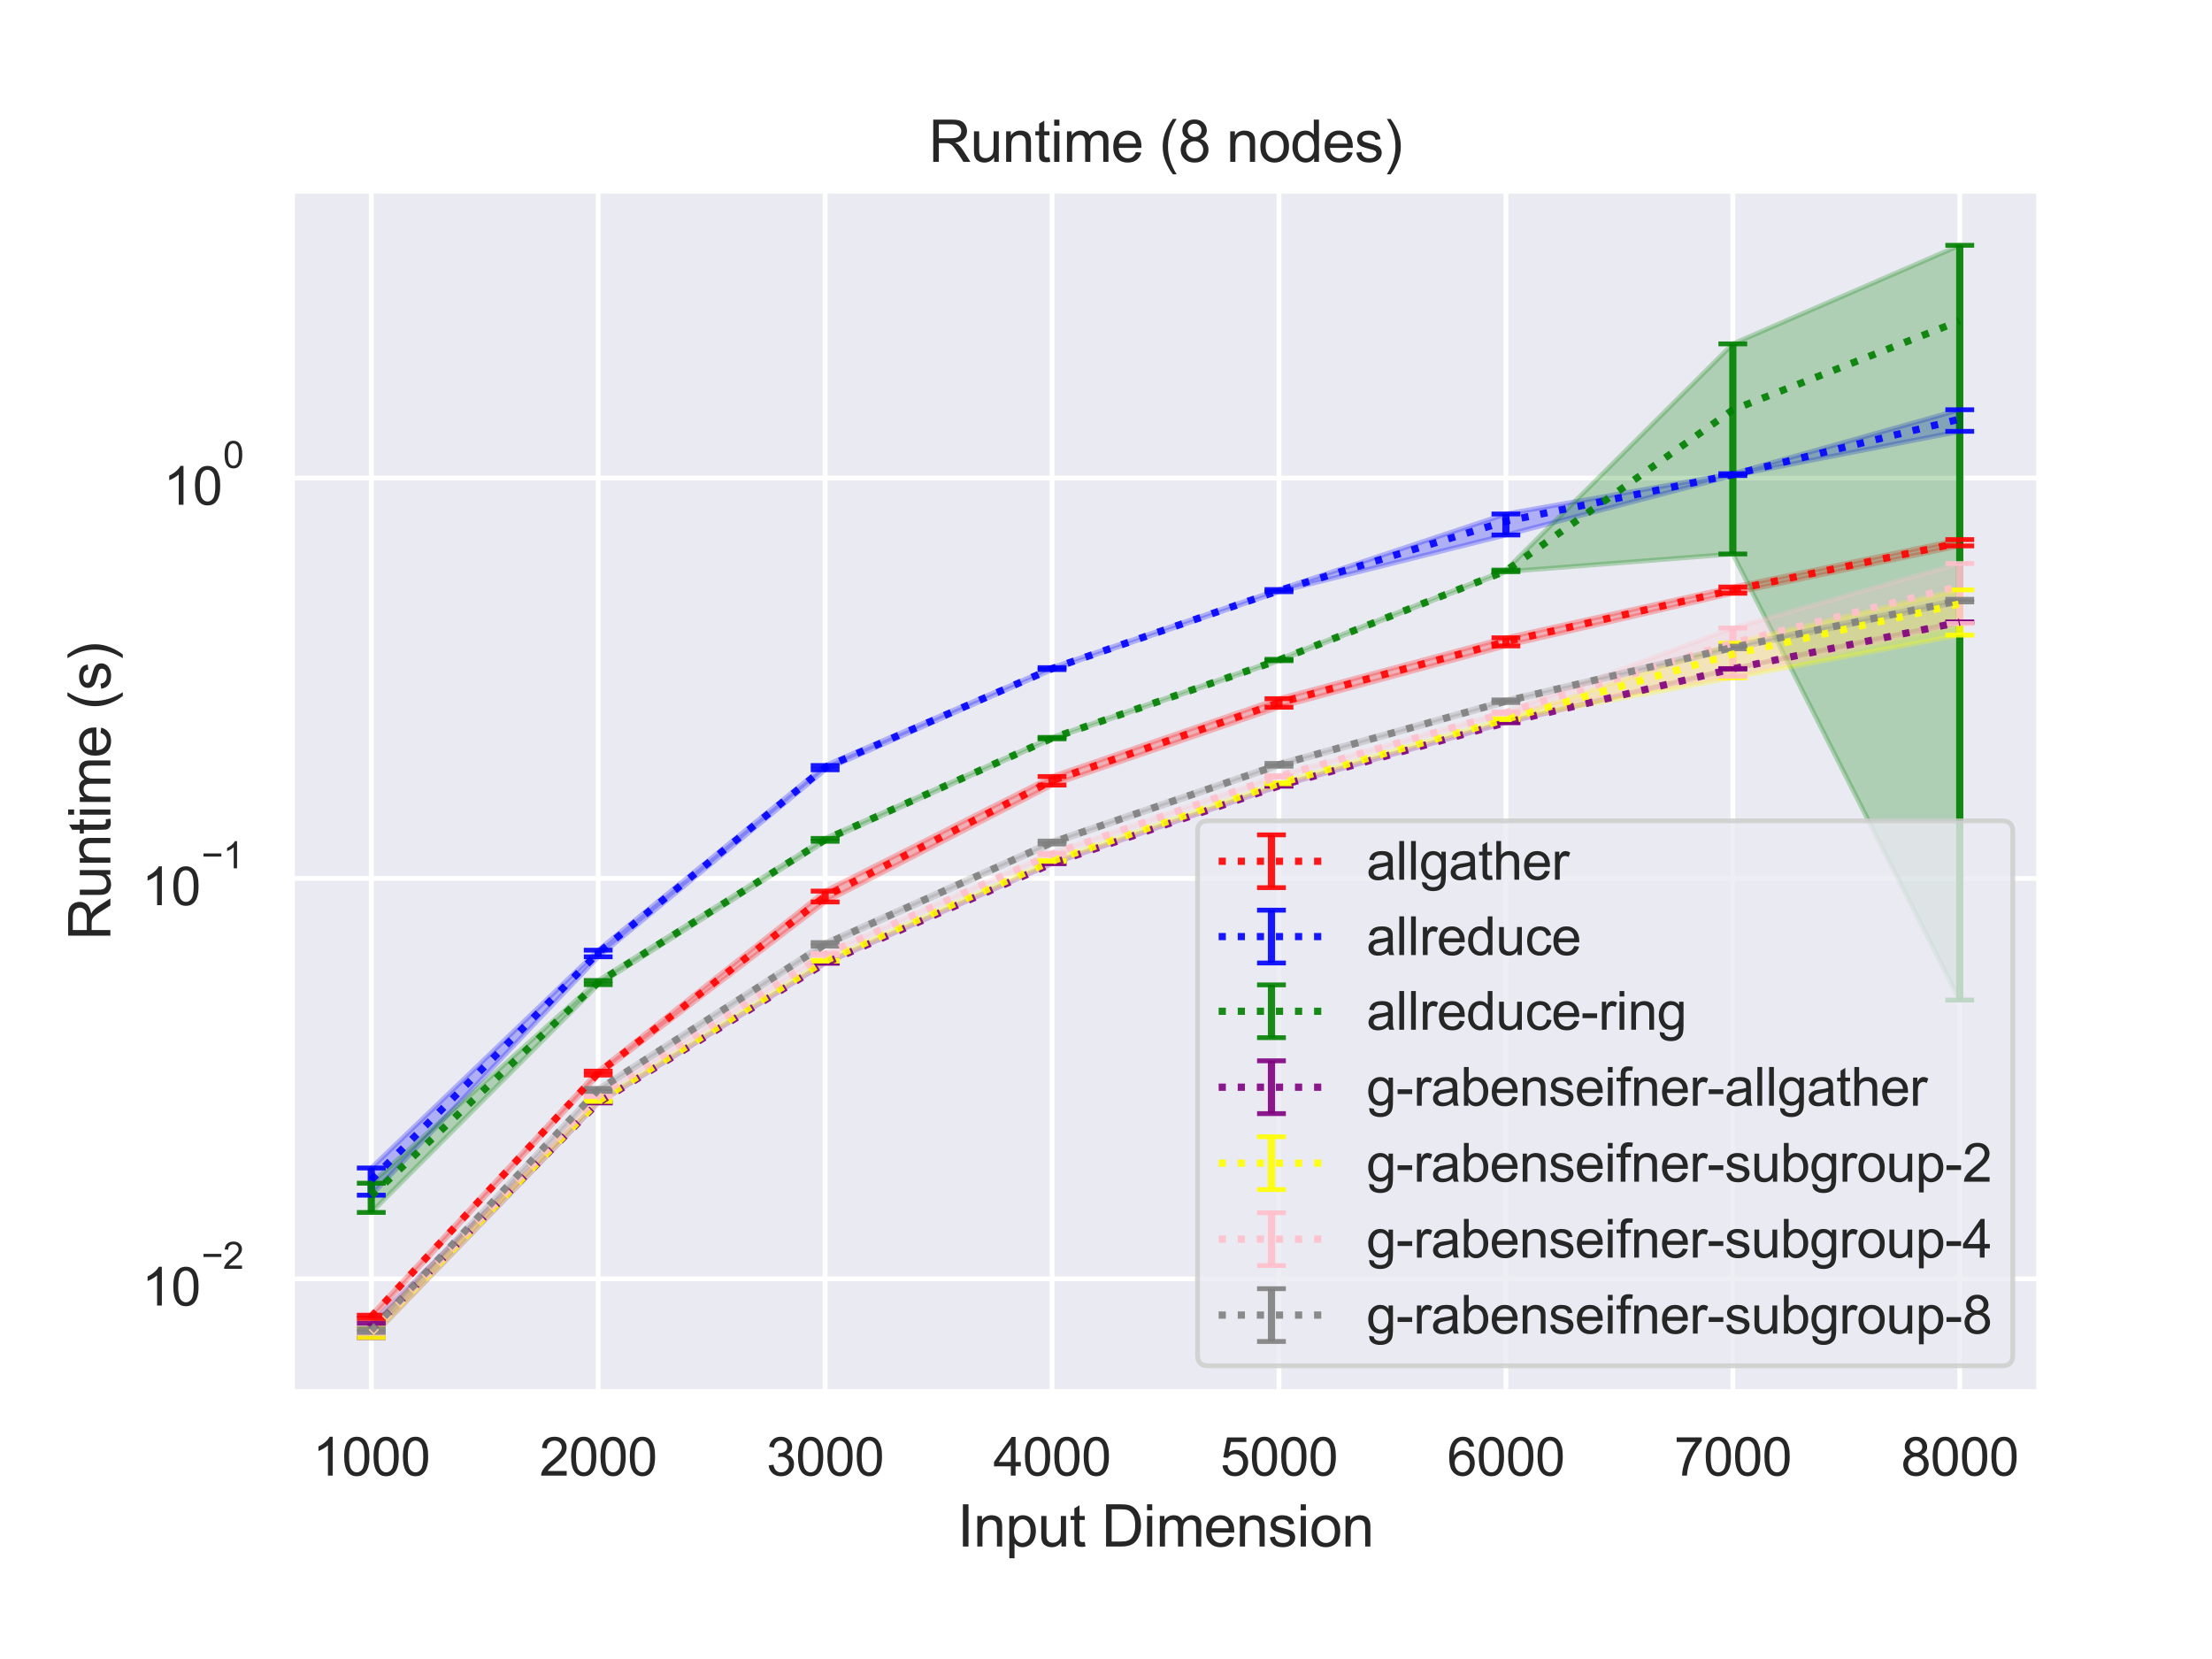<?xml version="1.0" encoding="utf-8" standalone="no"?>
<!DOCTYPE svg PUBLIC "-//W3C//DTD SVG 1.1//EN"
  "http://www.w3.org/Graphics/SVG/1.1/DTD/svg11.dtd">
<svg height="345.6pt" version="1.1" viewBox="0 0 460.8 345.6" width="460.8pt" xmlns="http://www.w3.org/2000/svg" xmlns:xlink="http://www.w3.org/1999/xlink">
 <defs>
  <style type="text/css">*{stroke-linecap:butt;stroke-linejoin:round;}</style>
 </defs>
 <g id="figure_1">
  <g id="patch_1">
   <path d="M 0 345.6 
L 460.8 345.6 
L 460.8 0 
L 0 0 
z
" style="fill:#ffffff;"/>
  </g>
  <g id="axes_1">
   <g id="patch_2">
    <path d="M 60.8 290.02 
L 424.8 290.02 
L 424.8 39.721 
L 60.8 39.721 
z
" style="fill:#eaeaf2;"/>
   </g>
   <g id="matplotlib.axis_1">
    <g id="xtick_1">
     <g id="line2d_1">
      <path clip-path="url(#p7f9fb4282f)" d="M 77.345 290.02 
L 77.345 39.721 
" style="fill:none;stroke:#ffffff;stroke-linecap:round;"/>
     </g>
     <g id="text_1">
      <!-- 1000 -->
      <g style="fill:#262626;" transform="translate(65.111 307.394)scale(0.11 -0.11)">
       <defs>
        <path d="M 2384 0 
L 1822 0 
L 1822 3584 
Q 1619 3391 1289 3197 
Q 959 3003 697 2906 
L 697 3450 
Q 1169 3672 1522 3987 
Q 1875 4303 2022 4600 
L 2384 4600 
L 2384 0 
z
" id="ArialMT-31" transform="scale(0.016)"/>
        <path d="M 266 2259 
Q 266 3072 433 3567 
Q 600 4063 929 4331 
Q 1259 4600 1759 4600 
Q 2128 4600 2406 4451 
Q 2684 4303 2865 4023 
Q 3047 3744 3150 3342 
Q 3253 2941 3253 2259 
Q 3253 1453 3087 958 
Q 2922 463 2592 192 
Q 2263 -78 1759 -78 
Q 1097 -78 719 397 
Q 266 969 266 2259 
z
M 844 2259 
Q 844 1131 1108 757 
Q 1372 384 1759 384 
Q 2147 384 2411 759 
Q 2675 1134 2675 2259 
Q 2675 3391 2411 3762 
Q 2147 4134 1753 4134 
Q 1366 4134 1134 3806 
Q 844 3388 844 2259 
z
" id="ArialMT-30" transform="scale(0.016)"/>
       </defs>
       <use xlink:href="#ArialMT-31"/>
       <use x="55.615" xlink:href="#ArialMT-30"/>
       <use x="111.23" xlink:href="#ArialMT-30"/>
       <use x="166.846" xlink:href="#ArialMT-30"/>
      </g>
     </g>
    </g>
    <g id="xtick_2">
     <g id="line2d_2">
      <path clip-path="url(#p7f9fb4282f)" d="M 124.618 290.02 
L 124.618 39.721 
" style="fill:none;stroke:#ffffff;stroke-linecap:round;"/>
     </g>
     <g id="text_2">
      <!-- 2000 -->
      <g style="fill:#262626;" transform="translate(112.384 307.394)scale(0.11 -0.11)">
       <defs>
        <path d="M 3222 541 
L 3222 0 
L 194 0 
Q 188 203 259 391 
Q 375 700 629 1000 
Q 884 1300 1366 1694 
Q 2113 2306 2375 2664 
Q 2638 3022 2638 3341 
Q 2638 3675 2398 3904 
Q 2159 4134 1775 4134 
Q 1369 4134 1125 3890 
Q 881 3647 878 3216 
L 300 3275 
Q 359 3922 746 4261 
Q 1134 4600 1788 4600 
Q 2447 4600 2831 4234 
Q 3216 3869 3216 3328 
Q 3216 3053 3103 2787 
Q 2991 2522 2730 2228 
Q 2469 1934 1863 1422 
Q 1356 997 1212 845 
Q 1069 694 975 541 
L 3222 541 
z
" id="ArialMT-32" transform="scale(0.016)"/>
       </defs>
       <use xlink:href="#ArialMT-32"/>
       <use x="55.615" xlink:href="#ArialMT-30"/>
       <use x="111.23" xlink:href="#ArialMT-30"/>
       <use x="166.846" xlink:href="#ArialMT-30"/>
      </g>
     </g>
    </g>
    <g id="xtick_3">
     <g id="line2d_3">
      <path clip-path="url(#p7f9fb4282f)" d="M 171.891 290.02 
L 171.891 39.721 
" style="fill:none;stroke:#ffffff;stroke-linecap:round;"/>
     </g>
     <g id="text_3">
      <!-- 3000 -->
      <g style="fill:#262626;" transform="translate(159.657 307.394)scale(0.11 -0.11)">
       <defs>
        <path d="M 269 1209 
L 831 1284 
Q 928 806 1161 595 
Q 1394 384 1728 384 
Q 2125 384 2398 659 
Q 2672 934 2672 1341 
Q 2672 1728 2419 1979 
Q 2166 2231 1775 2231 
Q 1616 2231 1378 2169 
L 1441 2663 
Q 1497 2656 1531 2656 
Q 1891 2656 2178 2843 
Q 2466 3031 2466 3422 
Q 2466 3731 2256 3934 
Q 2047 4138 1716 4138 
Q 1388 4138 1169 3931 
Q 950 3725 888 3313 
L 325 3413 
Q 428 3978 793 4289 
Q 1159 4600 1703 4600 
Q 2078 4600 2393 4439 
Q 2709 4278 2876 4000 
Q 3044 3722 3044 3409 
Q 3044 3113 2884 2869 
Q 2725 2625 2413 2481 
Q 2819 2388 3044 2092 
Q 3269 1797 3269 1353 
Q 3269 753 2831 336 
Q 2394 -81 1725 -81 
Q 1122 -81 723 278 
Q 325 638 269 1209 
z
" id="ArialMT-33" transform="scale(0.016)"/>
       </defs>
       <use xlink:href="#ArialMT-33"/>
       <use x="55.615" xlink:href="#ArialMT-30"/>
       <use x="111.23" xlink:href="#ArialMT-30"/>
       <use x="166.846" xlink:href="#ArialMT-30"/>
      </g>
     </g>
    </g>
    <g id="xtick_4">
     <g id="line2d_4">
      <path clip-path="url(#p7f9fb4282f)" d="M 219.164 290.02 
L 219.164 39.721 
" style="fill:none;stroke:#ffffff;stroke-linecap:round;"/>
     </g>
     <g id="text_4">
      <!-- 4000 -->
      <g style="fill:#262626;" transform="translate(206.93 307.394)scale(0.11 -0.11)">
       <defs>
        <path d="M 2069 0 
L 2069 1097 
L 81 1097 
L 81 1613 
L 2172 4581 
L 2631 4581 
L 2631 1613 
L 3250 1613 
L 3250 1097 
L 2631 1097 
L 2631 0 
L 2069 0 
z
M 2069 1613 
L 2069 3678 
L 634 1613 
L 2069 1613 
z
" id="ArialMT-34" transform="scale(0.016)"/>
       </defs>
       <use xlink:href="#ArialMT-34"/>
       <use x="55.615" xlink:href="#ArialMT-30"/>
       <use x="111.23" xlink:href="#ArialMT-30"/>
       <use x="166.846" xlink:href="#ArialMT-30"/>
      </g>
     </g>
    </g>
    <g id="xtick_5">
     <g id="line2d_5">
      <path clip-path="url(#p7f9fb4282f)" d="M 266.436 290.02 
L 266.436 39.721 
" style="fill:none;stroke:#ffffff;stroke-linecap:round;"/>
     </g>
     <g id="text_5">
      <!-- 5000 -->
      <g style="fill:#262626;" transform="translate(254.202 307.394)scale(0.11 -0.11)">
       <defs>
        <path d="M 266 1200 
L 856 1250 
Q 922 819 1161 601 
Q 1400 384 1738 384 
Q 2144 384 2425 690 
Q 2706 997 2706 1503 
Q 2706 1984 2436 2262 
Q 2166 2541 1728 2541 
Q 1456 2541 1237 2417 
Q 1019 2294 894 2097 
L 366 2166 
L 809 4519 
L 3088 4519 
L 3088 3981 
L 1259 3981 
L 1013 2750 
Q 1425 3038 1878 3038 
Q 2478 3038 2890 2622 
Q 3303 2206 3303 1553 
Q 3303 931 2941 478 
Q 2500 -78 1738 -78 
Q 1113 -78 717 272 
Q 322 622 266 1200 
z
" id="ArialMT-35" transform="scale(0.016)"/>
       </defs>
       <use xlink:href="#ArialMT-35"/>
       <use x="55.615" xlink:href="#ArialMT-30"/>
       <use x="111.23" xlink:href="#ArialMT-30"/>
       <use x="166.846" xlink:href="#ArialMT-30"/>
      </g>
     </g>
    </g>
    <g id="xtick_6">
     <g id="line2d_6">
      <path clip-path="url(#p7f9fb4282f)" d="M 313.709 290.02 
L 313.709 39.721 
" style="fill:none;stroke:#ffffff;stroke-linecap:round;"/>
     </g>
     <g id="text_6">
      <!-- 6000 -->
      <g style="fill:#262626;" transform="translate(301.475 307.394)scale(0.11 -0.11)">
       <defs>
        <path d="M 3184 3459 
L 2625 3416 
Q 2550 3747 2413 3897 
Q 2184 4138 1850 4138 
Q 1581 4138 1378 3988 
Q 1113 3794 959 3422 
Q 806 3050 800 2363 
Q 1003 2672 1297 2822 
Q 1591 2972 1913 2972 
Q 2475 2972 2870 2558 
Q 3266 2144 3266 1488 
Q 3266 1056 3080 686 
Q 2894 316 2569 119 
Q 2244 -78 1831 -78 
Q 1128 -78 684 439 
Q 241 956 241 2144 
Q 241 3472 731 4075 
Q 1159 4600 1884 4600 
Q 2425 4600 2770 4297 
Q 3116 3994 3184 3459 
z
M 888 1484 
Q 888 1194 1011 928 
Q 1134 663 1356 523 
Q 1578 384 1822 384 
Q 2178 384 2434 671 
Q 2691 959 2691 1453 
Q 2691 1928 2437 2201 
Q 2184 2475 1800 2475 
Q 1419 2475 1153 2201 
Q 888 1928 888 1484 
z
" id="ArialMT-36" transform="scale(0.016)"/>
       </defs>
       <use xlink:href="#ArialMT-36"/>
       <use x="55.615" xlink:href="#ArialMT-30"/>
       <use x="111.23" xlink:href="#ArialMT-30"/>
       <use x="166.846" xlink:href="#ArialMT-30"/>
      </g>
     </g>
    </g>
    <g id="xtick_7">
     <g id="line2d_7">
      <path clip-path="url(#p7f9fb4282f)" d="M 360.982 290.02 
L 360.982 39.721 
" style="fill:none;stroke:#ffffff;stroke-linecap:round;"/>
     </g>
     <g id="text_7">
      <!-- 7000 -->
      <g style="fill:#262626;" transform="translate(348.748 307.394)scale(0.11 -0.11)">
       <defs>
        <path d="M 303 3981 
L 303 4522 
L 3269 4522 
L 3269 4084 
Q 2831 3619 2401 2847 
Q 1972 2075 1738 1259 
Q 1569 684 1522 0 
L 944 0 
Q 953 541 1156 1306 
Q 1359 2072 1739 2783 
Q 2119 3494 2547 3981 
L 303 3981 
z
" id="ArialMT-37" transform="scale(0.016)"/>
       </defs>
       <use xlink:href="#ArialMT-37"/>
       <use x="55.615" xlink:href="#ArialMT-30"/>
       <use x="111.23" xlink:href="#ArialMT-30"/>
       <use x="166.846" xlink:href="#ArialMT-30"/>
      </g>
     </g>
    </g>
    <g id="xtick_8">
     <g id="line2d_8">
      <path clip-path="url(#p7f9fb4282f)" d="M 408.255 290.02 
L 408.255 39.721 
" style="fill:none;stroke:#ffffff;stroke-linecap:round;"/>
     </g>
     <g id="text_8">
      <!-- 8000 -->
      <g style="fill:#262626;" transform="translate(396.02 307.394)scale(0.11 -0.11)">
       <defs>
        <path d="M 1131 2484 
Q 781 2613 612 2850 
Q 444 3088 444 3419 
Q 444 3919 803 4259 
Q 1163 4600 1759 4600 
Q 2359 4600 2725 4251 
Q 3091 3903 3091 3403 
Q 3091 3084 2923 2848 
Q 2756 2613 2416 2484 
Q 2838 2347 3058 2040 
Q 3278 1734 3278 1309 
Q 3278 722 2862 322 
Q 2447 -78 1769 -78 
Q 1091 -78 675 323 
Q 259 725 259 1325 
Q 259 1772 486 2073 
Q 713 2375 1131 2484 
z
M 1019 3438 
Q 1019 3113 1228 2906 
Q 1438 2700 1772 2700 
Q 2097 2700 2305 2904 
Q 2513 3109 2513 3406 
Q 2513 3716 2298 3927 
Q 2084 4138 1766 4138 
Q 1444 4138 1231 3931 
Q 1019 3725 1019 3438 
z
M 838 1322 
Q 838 1081 952 856 
Q 1066 631 1291 507 
Q 1516 384 1775 384 
Q 2178 384 2440 643 
Q 2703 903 2703 1303 
Q 2703 1709 2433 1975 
Q 2163 2241 1756 2241 
Q 1359 2241 1098 1978 
Q 838 1716 838 1322 
z
" id="ArialMT-38" transform="scale(0.016)"/>
       </defs>
       <use xlink:href="#ArialMT-38"/>
       <use x="55.615" xlink:href="#ArialMT-30"/>
       <use x="111.23" xlink:href="#ArialMT-30"/>
       <use x="166.846" xlink:href="#ArialMT-30"/>
      </g>
     </g>
    </g>
    <g id="text_9">
     <!-- Input Dimension -->
     <g style="fill:#262626;" transform="translate(199.446 322.169)scale(0.12 -0.12)">
      <defs>
       <path d="M 597 0 
L 597 4581 
L 1203 4581 
L 1203 0 
L 597 0 
z
" id="ArialMT-49" transform="scale(0.016)"/>
       <path d="M 422 0 
L 422 3319 
L 928 3319 
L 928 2847 
Q 1294 3394 1984 3394 
Q 2284 3394 2536 3286 
Q 2788 3178 2913 3003 
Q 3038 2828 3088 2588 
Q 3119 2431 3119 2041 
L 3119 0 
L 2556 0 
L 2556 2019 
Q 2556 2363 2490 2533 
Q 2425 2703 2258 2804 
Q 2091 2906 1866 2906 
Q 1506 2906 1245 2678 
Q 984 2450 984 1813 
L 984 0 
L 422 0 
z
" id="ArialMT-6e" transform="scale(0.016)"/>
       <path d="M 422 -1272 
L 422 3319 
L 934 3319 
L 934 2888 
Q 1116 3141 1344 3267 
Q 1572 3394 1897 3394 
Q 2322 3394 2647 3175 
Q 2972 2956 3137 2557 
Q 3303 2159 3303 1684 
Q 3303 1175 3120 767 
Q 2938 359 2589 142 
Q 2241 -75 1856 -75 
Q 1575 -75 1351 44 
Q 1128 163 984 344 
L 984 -1272 
L 422 -1272 
z
M 931 1641 
Q 931 1000 1190 694 
Q 1450 388 1819 388 
Q 2194 388 2461 705 
Q 2728 1022 2728 1688 
Q 2728 2322 2467 2637 
Q 2206 2953 1844 2953 
Q 1484 2953 1207 2617 
Q 931 2281 931 1641 
z
" id="ArialMT-70" transform="scale(0.016)"/>
       <path d="M 2597 0 
L 2597 488 
Q 2209 -75 1544 -75 
Q 1250 -75 995 37 
Q 741 150 617 320 
Q 494 491 444 738 
Q 409 903 409 1263 
L 409 3319 
L 972 3319 
L 972 1478 
Q 972 1038 1006 884 
Q 1059 663 1231 536 
Q 1403 409 1656 409 
Q 1909 409 2131 539 
Q 2353 669 2445 892 
Q 2538 1116 2538 1541 
L 2538 3319 
L 3100 3319 
L 3100 0 
L 2597 0 
z
" id="ArialMT-75" transform="scale(0.016)"/>
       <path d="M 1650 503 
L 1731 6 
Q 1494 -44 1306 -44 
Q 1000 -44 831 53 
Q 663 150 594 308 
Q 525 466 525 972 
L 525 2881 
L 113 2881 
L 113 3319 
L 525 3319 
L 525 4141 
L 1084 4478 
L 1084 3319 
L 1650 3319 
L 1650 2881 
L 1084 2881 
L 1084 941 
Q 1084 700 1114 631 
Q 1144 563 1211 522 
Q 1278 481 1403 481 
Q 1497 481 1650 503 
z
" id="ArialMT-74" transform="scale(0.016)"/>
       <path id="ArialMT-20" transform="scale(0.016)"/>
       <path d="M 494 0 
L 494 4581 
L 2072 4581 
Q 2606 4581 2888 4516 
Q 3281 4425 3559 4188 
Q 3922 3881 4101 3404 
Q 4281 2928 4281 2316 
Q 4281 1794 4159 1391 
Q 4038 988 3847 723 
Q 3656 459 3429 307 
Q 3203 156 2883 78 
Q 2563 0 2147 0 
L 494 0 
z
M 1100 541 
L 2078 541 
Q 2531 541 2789 625 
Q 3047 709 3200 863 
Q 3416 1078 3536 1442 
Q 3656 1806 3656 2325 
Q 3656 3044 3420 3430 
Q 3184 3816 2847 3947 
Q 2603 4041 2063 4041 
L 1100 4041 
L 1100 541 
z
" id="ArialMT-44" transform="scale(0.016)"/>
       <path d="M 425 3934 
L 425 4581 
L 988 4581 
L 988 3934 
L 425 3934 
z
M 425 0 
L 425 3319 
L 988 3319 
L 988 0 
L 425 0 
z
" id="ArialMT-69" transform="scale(0.016)"/>
       <path d="M 422 0 
L 422 3319 
L 925 3319 
L 925 2853 
Q 1081 3097 1340 3245 
Q 1600 3394 1931 3394 
Q 2300 3394 2536 3241 
Q 2772 3088 2869 2813 
Q 3263 3394 3894 3394 
Q 4388 3394 4653 3120 
Q 4919 2847 4919 2278 
L 4919 0 
L 4359 0 
L 4359 2091 
Q 4359 2428 4304 2576 
Q 4250 2725 4106 2815 
Q 3963 2906 3769 2906 
Q 3419 2906 3187 2673 
Q 2956 2441 2956 1928 
L 2956 0 
L 2394 0 
L 2394 2156 
Q 2394 2531 2256 2718 
Q 2119 2906 1806 2906 
Q 1569 2906 1367 2781 
Q 1166 2656 1075 2415 
Q 984 2175 984 1722 
L 984 0 
L 422 0 
z
" id="ArialMT-6d" transform="scale(0.016)"/>
       <path d="M 2694 1069 
L 3275 997 
Q 3138 488 2766 206 
Q 2394 -75 1816 -75 
Q 1088 -75 661 373 
Q 234 822 234 1631 
Q 234 2469 665 2931 
Q 1097 3394 1784 3394 
Q 2450 3394 2872 2941 
Q 3294 2488 3294 1666 
Q 3294 1616 3291 1516 
L 816 1516 
Q 847 969 1125 678 
Q 1403 388 1819 388 
Q 2128 388 2347 550 
Q 2566 713 2694 1069 
z
M 847 1978 
L 2700 1978 
Q 2663 2397 2488 2606 
Q 2219 2931 1791 2931 
Q 1403 2931 1139 2672 
Q 875 2413 847 1978 
z
" id="ArialMT-65" transform="scale(0.016)"/>
       <path d="M 197 991 
L 753 1078 
Q 800 744 1014 566 
Q 1228 388 1613 388 
Q 2000 388 2187 545 
Q 2375 703 2375 916 
Q 2375 1106 2209 1216 
Q 2094 1291 1634 1406 
Q 1016 1563 777 1677 
Q 538 1791 414 1992 
Q 291 2194 291 2438 
Q 291 2659 392 2848 
Q 494 3038 669 3163 
Q 800 3259 1026 3326 
Q 1253 3394 1513 3394 
Q 1903 3394 2198 3281 
Q 2494 3169 2634 2976 
Q 2775 2784 2828 2463 
L 2278 2388 
Q 2241 2644 2061 2787 
Q 1881 2931 1553 2931 
Q 1166 2931 1000 2803 
Q 834 2675 834 2503 
Q 834 2394 903 2306 
Q 972 2216 1119 2156 
Q 1203 2125 1616 2013 
Q 2213 1853 2448 1751 
Q 2684 1650 2818 1456 
Q 2953 1263 2953 975 
Q 2953 694 2789 445 
Q 2625 197 2315 61 
Q 2006 -75 1616 -75 
Q 969 -75 630 194 
Q 291 463 197 991 
z
" id="ArialMT-73" transform="scale(0.016)"/>
       <path d="M 213 1659 
Q 213 2581 725 3025 
Q 1153 3394 1769 3394 
Q 2453 3394 2887 2945 
Q 3322 2497 3322 1706 
Q 3322 1066 3130 698 
Q 2938 331 2570 128 
Q 2203 -75 1769 -75 
Q 1072 -75 642 372 
Q 213 819 213 1659 
z
M 791 1659 
Q 791 1022 1069 705 
Q 1347 388 1769 388 
Q 2188 388 2466 706 
Q 2744 1025 2744 1678 
Q 2744 2294 2464 2611 
Q 2184 2928 1769 2928 
Q 1347 2928 1069 2612 
Q 791 2297 791 1659 
z
" id="ArialMT-6f" transform="scale(0.016)"/>
      </defs>
      <use xlink:href="#ArialMT-49"/>
      <use x="27.783" xlink:href="#ArialMT-6e"/>
      <use x="83.398" xlink:href="#ArialMT-70"/>
      <use x="139.014" xlink:href="#ArialMT-75"/>
      <use x="194.629" xlink:href="#ArialMT-74"/>
      <use x="222.412" xlink:href="#ArialMT-20"/>
      <use x="250.195" xlink:href="#ArialMT-44"/>
      <use x="322.412" xlink:href="#ArialMT-69"/>
      <use x="344.629" xlink:href="#ArialMT-6d"/>
      <use x="427.93" xlink:href="#ArialMT-65"/>
      <use x="483.545" xlink:href="#ArialMT-6e"/>
      <use x="539.16" xlink:href="#ArialMT-73"/>
      <use x="589.16" xlink:href="#ArialMT-69"/>
      <use x="611.377" xlink:href="#ArialMT-6f"/>
      <use x="666.992" xlink:href="#ArialMT-6e"/>
     </g>
    </g>
   </g>
   <g id="matplotlib.axis_2">
    <g id="ytick_1">
     <g id="line2d_9">
      <path clip-path="url(#p7f9fb4282f)" d="M 60.8 266.413 
L 424.8 266.413 
" style="fill:none;stroke:#ffffff;stroke-linecap:round;"/>
     </g>
     <g id="text_10">
      <!-- $\mathdefault{10^{-2}}$ -->
      <g style="fill:#262626;" transform="translate(29.52 272.085)scale(0.11 -0.11)">
       <defs>
        <path d="M 3381 1997 
L 356 1997 
L 356 2522 
L 3381 2522 
L 3381 1997 
z
" id="ArialMT-2212" transform="scale(0.016)"/>
       </defs>
       <use transform="translate(0 0.994)" xlink:href="#ArialMT-31"/>
       <use transform="translate(55.615 0.994)" xlink:href="#ArialMT-30"/>
       <use transform="translate(112.973 70.688)scale(0.7)" xlink:href="#ArialMT-2212"/>
       <use transform="translate(153.852 70.688)scale(0.7)" xlink:href="#ArialMT-32"/>
      </g>
     </g>
    </g>
    <g id="ytick_2">
     <g id="line2d_10">
      <path clip-path="url(#p7f9fb4282f)" d="M 60.8 183.001 
L 424.8 183.001 
" style="fill:none;stroke:#ffffff;stroke-linecap:round;"/>
     </g>
     <g id="text_11">
      <!-- $\mathdefault{10^{-1}}$ -->
      <g style="fill:#262626;" transform="translate(29.52 188.673)scale(0.11 -0.11)">
       <use transform="translate(0 0.994)" xlink:href="#ArialMT-31"/>
       <use transform="translate(55.615 0.994)" xlink:href="#ArialMT-30"/>
       <use transform="translate(112.973 70.688)scale(0.7)" xlink:href="#ArialMT-2212"/>
       <use transform="translate(153.852 70.688)scale(0.7)" xlink:href="#ArialMT-31"/>
      </g>
     </g>
    </g>
    <g id="ytick_3">
     <g id="line2d_11">
      <path clip-path="url(#p7f9fb4282f)" d="M 60.8 99.588 
L 424.8 99.588 
" style="fill:none;stroke:#ffffff;stroke-linecap:round;"/>
     </g>
     <g id="text_12">
      <!-- $\mathdefault{10^{0}}$ -->
      <g style="fill:#262626;" transform="translate(34.03 105.26)scale(0.11 -0.11)">
       <use transform="translate(0 0.994)" xlink:href="#ArialMT-31"/>
       <use transform="translate(55.615 0.994)" xlink:href="#ArialMT-30"/>
       <use transform="translate(112.973 70.688)scale(0.7)" xlink:href="#ArialMT-30"/>
      </g>
     </g>
    </g>
    <g id="ytick_4"/>
    <g id="ytick_5"/>
    <g id="ytick_6"/>
    <g id="ytick_7"/>
    <g id="ytick_8"/>
    <g id="ytick_9"/>
    <g id="ytick_10"/>
    <g id="ytick_11"/>
    <g id="ytick_12"/>
    <g id="ytick_13"/>
    <g id="ytick_14"/>
    <g id="ytick_15"/>
    <g id="ytick_16"/>
    <g id="ytick_17"/>
    <g id="ytick_18"/>
    <g id="ytick_19"/>
    <g id="ytick_20"/>
    <g id="ytick_21"/>
    <g id="ytick_22"/>
    <g id="ytick_23"/>
    <g id="ytick_24"/>
    <g id="ytick_25"/>
    <g id="ytick_26"/>
    <g id="ytick_27"/>
    <g id="text_13">
     <!-- Runtime (s) -->
     <g style="fill:#262626;" transform="translate(22.994 195.874)rotate(-90)scale(0.12 -0.12)">
      <defs>
       <path d="M 503 0 
L 503 4581 
L 2534 4581 
Q 3147 4581 3465 4457 
Q 3784 4334 3975 4021 
Q 4166 3709 4166 3331 
Q 4166 2844 3850 2509 
Q 3534 2175 2875 2084 
Q 3116 1969 3241 1856 
Q 3506 1613 3744 1247 
L 4541 0 
L 3778 0 
L 3172 953 
Q 2906 1366 2734 1584 
Q 2563 1803 2427 1890 
Q 2291 1978 2150 2013 
Q 2047 2034 1813 2034 
L 1109 2034 
L 1109 0 
L 503 0 
z
M 1109 2559 
L 2413 2559 
Q 2828 2559 3062 2645 
Q 3297 2731 3419 2920 
Q 3541 3109 3541 3331 
Q 3541 3656 3305 3865 
Q 3069 4075 2559 4075 
L 1109 4075 
L 1109 2559 
z
" id="ArialMT-52" transform="scale(0.016)"/>
       <path d="M 1497 -1347 
Q 1031 -759 709 28 
Q 388 816 388 1659 
Q 388 2403 628 3084 
Q 909 3875 1497 4659 
L 1900 4659 
Q 1522 4009 1400 3731 
Q 1209 3300 1100 2831 
Q 966 2247 966 1656 
Q 966 153 1900 -1347 
L 1497 -1347 
z
" id="ArialMT-28" transform="scale(0.016)"/>
       <path d="M 791 -1347 
L 388 -1347 
Q 1322 153 1322 1656 
Q 1322 2244 1188 2822 
Q 1081 3291 891 3722 
Q 769 4003 388 4659 
L 791 4659 
Q 1378 3875 1659 3084 
Q 1900 2403 1900 1659 
Q 1900 816 1576 28 
Q 1253 -759 791 -1347 
z
" id="ArialMT-29" transform="scale(0.016)"/>
      </defs>
      <use xlink:href="#ArialMT-52"/>
      <use x="72.217" xlink:href="#ArialMT-75"/>
      <use x="127.832" xlink:href="#ArialMT-6e"/>
      <use x="183.447" xlink:href="#ArialMT-74"/>
      <use x="211.23" xlink:href="#ArialMT-69"/>
      <use x="233.447" xlink:href="#ArialMT-6d"/>
      <use x="316.748" xlink:href="#ArialMT-65"/>
      <use x="372.363" xlink:href="#ArialMT-20"/>
      <use x="400.146" xlink:href="#ArialMT-28"/>
      <use x="433.447" xlink:href="#ArialMT-73"/>
      <use x="483.447" xlink:href="#ArialMT-29"/>
     </g>
    </g>
   </g>
   <g id="PolyCollection_1">
    <defs>
     <path d="M 77.345 -71.621 
L 77.345 -70.944 
L 124.618 -121.642 
L 171.891 -157.703 
L 219.164 -182.057 
L 266.436 -198.276 
L 313.709 -211.044 
L 360.982 -222.013 
L 408.255 -231.885 
L 408.255 -233.189 
L 408.255 -233.189 
L 360.982 -223.316 
L 313.709 -212.733 
L 266.436 -200.049 
L 219.164 -183.837 
L 171.891 -159.965 
L 124.618 -122.467 
L 77.345 -71.621 
z
" id="m48e02fd7f6" style="stroke:#ff0000;stroke-opacity:0.25;"/>
    </defs>
    <g clip-path="url(#p7f9fb4282f)">
     <use style="fill:#ff0000;fill-opacity:0.25;stroke:#ff0000;stroke-opacity:0.25;" x="0" xlink:href="#m48e02fd7f6" y="345.6"/>
    </g>
   </g>
   <g id="PolyCollection_2">
    <defs>
     <path d="M 77.345 -102.287 
L 77.345 -96.619 
L 124.618 -146.282 
L 171.891 -185.238 
L 219.164 -206.117 
L 266.436 -222.335 
L 313.709 -234.153 
L 360.982 -246.53 
L 408.255 -255.747 
L 408.255 -260.243 
L 408.255 -260.243 
L 360.982 -246.917 
L 313.709 -238.532 
L 266.436 -222.782 
L 219.164 -206.516 
L 171.891 -186.125 
L 124.618 -147.656 
L 77.345 -102.287 
z
" id="m25cc567f96" style="stroke:#0000ff;stroke-opacity:0.25;"/>
    </defs>
    <g clip-path="url(#p7f9fb4282f)">
     <use style="fill:#0000ff;fill-opacity:0.25;stroke:#0000ff;stroke-opacity:0.25;" x="0" xlink:href="#m25cc567f96" y="345.6"/>
    </g>
   </g>
   <g id="PolyCollection_3">
    <defs>
     <path d="M 77.345 -99.116 
L 77.345 -93.026 
L 124.618 -140.483 
L 171.891 -170.35 
L 219.164 -191.684 
L 266.436 -207.972 
L 313.709 -226.51 
L 360.982 -230.198 
L 408.255 -137.268 
L 408.255 -294.501 
L 408.255 -294.501 
L 360.982 -273.96 
L 313.709 -226.839 
L 266.436 -208.246 
L 219.164 -191.982 
L 171.891 -170.948 
L 124.618 -141.337 
L 77.345 -99.116 
z
" id="m3b53e3309e" style="stroke:#008000;stroke-opacity:0.25;"/>
    </defs>
    <g clip-path="url(#p7f9fb4282f)">
     <use style="fill:#008000;fill-opacity:0.25;stroke:#008000;stroke-opacity:0.25;" x="0" xlink:href="#m3b53e3309e" y="345.6"/>
    </g>
   </g>
   <g id="PolyCollection_4">
    <defs>
     <path d="M 77.345 -69.92 
L 77.345 -66.957 
L 124.618 -115.834 
L 171.891 -144.933 
L 219.164 -165.687 
L 266.436 -181.826 
L 313.709 -195.044 
L 360.982 -206.242 
L 408.255 -215.96 
L 408.255 -216.036 
L 408.255 -216.036 
L 360.982 -206.325 
L 313.709 -195.12 
L 266.436 -181.922 
L 219.164 -165.77 
L 171.891 -145.003 
L 124.618 -115.928 
L 77.345 -69.92 
z
" id="me875f24e6c" style="stroke:#800080;stroke-opacity:0.25;"/>
    </defs>
    <g clip-path="url(#p7f9fb4282f)">
     <use style="fill:#800080;fill-opacity:0.25;stroke:#800080;stroke-opacity:0.25;" x="0" xlink:href="#me875f24e6c" y="345.6"/>
    </g>
   </g>
   <g id="PolyCollection_5">
    <defs>
     <path d="M 77.345 -68.833 
L 77.345 -66.974 
L 124.618 -116.147 
L 171.891 -145.37 
L 219.164 -166.15 
L 266.436 -182.318 
L 313.709 -195.679 
L 360.982 -204.422 
L 408.255 -213.296 
L 408.255 -222.728 
L 408.255 -222.728 
L 360.982 -211.596 
L 313.709 -195.844 
L 266.436 -182.499 
L 219.164 -166.332 
L 171.891 -145.524 
L 124.618 -116.285 
L 77.345 -68.833 
z
" id="m22c4c59e07" style="stroke:#ffff00;stroke-opacity:0.25;"/>
    </defs>
    <g clip-path="url(#p7f9fb4282f)">
     <use style="fill:#ffff00;fill-opacity:0.25;stroke:#ffff00;stroke-opacity:0.25;" x="0" xlink:href="#m22c4c59e07" y="345.6"/>
    </g>
   </g>
   <g id="PolyCollection_6">
    <defs>
     <path d="M 77.345 -68.25 
L 77.345 -67.838 
L 124.618 -117.139 
L 171.891 -146.667 
L 219.164 -167.53 
L 266.436 -183.728 
L 313.709 -197 
L 360.982 -204.732 
L 408.255 -215.708 
L 408.255 -228.218 
L 408.255 -228.218 
L 360.982 -214.769 
L 313.709 -197.283 
L 266.436 -184.018 
L 219.164 -167.863 
L 171.891 -146.985 
L 124.618 -117.47 
L 77.345 -68.25 
z
" id="m9c469cf4b1" style="stroke:#ffc0cb;stroke-opacity:0.25;"/>
    </defs>
    <g clip-path="url(#p7f9fb4282f)">
     <use style="fill:#ffc0cb;fill-opacity:0.25;stroke:#ffc0cb;stroke-opacity:0.25;" x="0" xlink:href="#m9c469cf4b1" y="345.6"/>
    </g>
   </g>
   <g id="PolyCollection_7">
    <defs>
     <path d="M 77.345 -68.774 
L 77.345 -68.03 
L 124.618 -118.242 
L 171.891 -148.514 
L 219.164 -169.781 
L 266.436 -185.989 
L 313.709 -199.259 
L 360.982 -210.449 
L 408.255 -220.208 
L 408.255 -220.759 
L 408.255 -220.759 
L 360.982 -211 
L 313.709 -199.799 
L 266.436 -186.563 
L 219.164 -170.39 
L 171.891 -149.236 
L 124.618 -118.85 
L 77.345 -68.774 
z
" id="m430af0d6ea" style="stroke:#808080;stroke-opacity:0.25;"/>
    </defs>
    <g clip-path="url(#p7f9fb4282f)">
     <use style="fill:#808080;fill-opacity:0.25;stroke:#808080;stroke-opacity:0.25;" x="0" xlink:href="#m430af0d6ea" y="345.6"/>
    </g>
   </g>
   <g id="LineCollection_1">
    <path clip-path="url(#p7f9fb4282f)" d="M 77.345 274.656 
L 77.345 273.979 
" style="fill:none;stroke:#ff0000;stroke-opacity:0.9;stroke-width:1.5;"/>
    <path clip-path="url(#p7f9fb4282f)" d="M 124.618 223.958 
L 124.618 223.133 
" style="fill:none;stroke:#ff0000;stroke-opacity:0.9;stroke-width:1.5;"/>
    <path clip-path="url(#p7f9fb4282f)" d="M 171.891 187.897 
L 171.891 185.635 
" style="fill:none;stroke:#ff0000;stroke-opacity:0.9;stroke-width:1.5;"/>
    <path clip-path="url(#p7f9fb4282f)" d="M 219.164 163.543 
L 219.164 161.763 
" style="fill:none;stroke:#ff0000;stroke-opacity:0.9;stroke-width:1.5;"/>
    <path clip-path="url(#p7f9fb4282f)" d="M 266.436 147.324 
L 266.436 145.551 
" style="fill:none;stroke:#ff0000;stroke-opacity:0.9;stroke-width:1.5;"/>
    <path clip-path="url(#p7f9fb4282f)" d="M 313.709 134.556 
L 313.709 132.867 
" style="fill:none;stroke:#ff0000;stroke-opacity:0.9;stroke-width:1.5;"/>
    <path clip-path="url(#p7f9fb4282f)" d="M 360.982 123.587 
L 360.982 122.284 
" style="fill:none;stroke:#ff0000;stroke-opacity:0.9;stroke-width:1.5;"/>
    <path clip-path="url(#p7f9fb4282f)" d="M 408.255 113.715 
L 408.255 112.411 
" style="fill:none;stroke:#ff0000;stroke-opacity:0.9;stroke-width:1.5;"/>
   </g>
   <g id="LineCollection_2">
    <path clip-path="url(#p7f9fb4282f)" d="M 77.345 248.981 
L 77.345 243.313 
" style="fill:none;stroke:#0000ff;stroke-opacity:0.9;stroke-width:1.5;"/>
    <path clip-path="url(#p7f9fb4282f)" d="M 124.618 199.318 
L 124.618 197.944 
" style="fill:none;stroke:#0000ff;stroke-opacity:0.9;stroke-width:1.5;"/>
    <path clip-path="url(#p7f9fb4282f)" d="M 171.891 160.362 
L 171.891 159.475 
" style="fill:none;stroke:#0000ff;stroke-opacity:0.9;stroke-width:1.5;"/>
    <path clip-path="url(#p7f9fb4282f)" d="M 219.164 139.483 
L 219.164 139.084 
" style="fill:none;stroke:#0000ff;stroke-opacity:0.9;stroke-width:1.5;"/>
    <path clip-path="url(#p7f9fb4282f)" d="M 266.436 123.265 
L 266.436 122.818 
" style="fill:none;stroke:#0000ff;stroke-opacity:0.9;stroke-width:1.5;"/>
    <path clip-path="url(#p7f9fb4282f)" d="M 313.709 111.447 
L 313.709 107.068 
" style="fill:none;stroke:#0000ff;stroke-opacity:0.9;stroke-width:1.5;"/>
    <path clip-path="url(#p7f9fb4282f)" d="M 360.982 99.07 
L 360.982 98.683 
" style="fill:none;stroke:#0000ff;stroke-opacity:0.9;stroke-width:1.5;"/>
    <path clip-path="url(#p7f9fb4282f)" d="M 408.255 89.853 
L 408.255 85.357 
" style="fill:none;stroke:#0000ff;stroke-opacity:0.9;stroke-width:1.5;"/>
   </g>
   <g id="LineCollection_3">
    <path clip-path="url(#p7f9fb4282f)" d="M 77.345 252.574 
L 77.345 246.484 
" style="fill:none;stroke:#008000;stroke-opacity:0.9;stroke-width:1.5;"/>
    <path clip-path="url(#p7f9fb4282f)" d="M 124.618 205.117 
L 124.618 204.263 
" style="fill:none;stroke:#008000;stroke-opacity:0.9;stroke-width:1.5;"/>
    <path clip-path="url(#p7f9fb4282f)" d="M 171.891 175.25 
L 171.891 174.652 
" style="fill:none;stroke:#008000;stroke-opacity:0.9;stroke-width:1.5;"/>
    <path clip-path="url(#p7f9fb4282f)" d="M 219.164 153.916 
L 219.164 153.618 
" style="fill:none;stroke:#008000;stroke-opacity:0.9;stroke-width:1.5;"/>
    <path clip-path="url(#p7f9fb4282f)" d="M 266.436 137.628 
L 266.436 137.354 
" style="fill:none;stroke:#008000;stroke-opacity:0.9;stroke-width:1.5;"/>
    <path clip-path="url(#p7f9fb4282f)" d="M 313.709 119.09 
L 313.709 118.761 
" style="fill:none;stroke:#008000;stroke-opacity:0.9;stroke-width:1.5;"/>
    <path clip-path="url(#p7f9fb4282f)" d="M 360.982 115.402 
L 360.982 71.64 
" style="fill:none;stroke:#008000;stroke-opacity:0.9;stroke-width:1.5;"/>
    <path clip-path="url(#p7f9fb4282f)" d="M 408.255 208.332 
L 408.255 51.099 
" style="fill:none;stroke:#008000;stroke-opacity:0.9;stroke-width:1.5;"/>
   </g>
   <g id="LineCollection_4">
    <path clip-path="url(#p7f9fb4282f)" d="M 77.345 278.643 
L 77.345 275.68 
" style="fill:none;stroke:#800080;stroke-opacity:0.9;stroke-width:1.5;"/>
    <path clip-path="url(#p7f9fb4282f)" d="M 124.618 229.766 
L 124.618 229.672 
" style="fill:none;stroke:#800080;stroke-opacity:0.9;stroke-width:1.5;"/>
    <path clip-path="url(#p7f9fb4282f)" d="M 171.891 200.667 
L 171.891 200.597 
" style="fill:none;stroke:#800080;stroke-opacity:0.9;stroke-width:1.5;"/>
    <path clip-path="url(#p7f9fb4282f)" d="M 219.164 179.913 
L 219.164 179.83 
" style="fill:none;stroke:#800080;stroke-opacity:0.9;stroke-width:1.5;"/>
    <path clip-path="url(#p7f9fb4282f)" d="M 266.436 163.774 
L 266.436 163.678 
" style="fill:none;stroke:#800080;stroke-opacity:0.9;stroke-width:1.5;"/>
    <path clip-path="url(#p7f9fb4282f)" d="M 313.709 150.556 
L 313.709 150.48 
" style="fill:none;stroke:#800080;stroke-opacity:0.9;stroke-width:1.5;"/>
    <path clip-path="url(#p7f9fb4282f)" d="M 360.982 139.358 
L 360.982 139.275 
" style="fill:none;stroke:#800080;stroke-opacity:0.9;stroke-width:1.5;"/>
    <path clip-path="url(#p7f9fb4282f)" d="M 408.255 129.64 
L 408.255 129.564 
" style="fill:none;stroke:#800080;stroke-opacity:0.9;stroke-width:1.5;"/>
   </g>
   <g id="LineCollection_5">
    <path clip-path="url(#p7f9fb4282f)" d="M 77.345 278.626 
L 77.345 276.767 
" style="fill:none;stroke:#ffff00;stroke-opacity:0.9;stroke-width:1.5;"/>
    <path clip-path="url(#p7f9fb4282f)" d="M 124.618 229.453 
L 124.618 229.315 
" style="fill:none;stroke:#ffff00;stroke-opacity:0.9;stroke-width:1.5;"/>
    <path clip-path="url(#p7f9fb4282f)" d="M 171.891 200.23 
L 171.891 200.076 
" style="fill:none;stroke:#ffff00;stroke-opacity:0.9;stroke-width:1.5;"/>
    <path clip-path="url(#p7f9fb4282f)" d="M 219.164 179.45 
L 219.164 179.268 
" style="fill:none;stroke:#ffff00;stroke-opacity:0.9;stroke-width:1.5;"/>
    <path clip-path="url(#p7f9fb4282f)" d="M 266.436 163.282 
L 266.436 163.101 
" style="fill:none;stroke:#ffff00;stroke-opacity:0.9;stroke-width:1.5;"/>
    <path clip-path="url(#p7f9fb4282f)" d="M 313.709 149.921 
L 313.709 149.756 
" style="fill:none;stroke:#ffff00;stroke-opacity:0.9;stroke-width:1.5;"/>
    <path clip-path="url(#p7f9fb4282f)" d="M 360.982 141.178 
L 360.982 134.004 
" style="fill:none;stroke:#ffff00;stroke-opacity:0.9;stroke-width:1.5;"/>
    <path clip-path="url(#p7f9fb4282f)" d="M 408.255 132.304 
L 408.255 122.872 
" style="fill:none;stroke:#ffff00;stroke-opacity:0.9;stroke-width:1.5;"/>
   </g>
   <g id="LineCollection_6">
    <path clip-path="url(#p7f9fb4282f)" d="M 77.345 277.762 
L 77.345 277.35 
" style="fill:none;stroke:#ffc0cb;stroke-opacity:0.9;stroke-width:1.5;"/>
    <path clip-path="url(#p7f9fb4282f)" d="M 124.618 228.461 
L 124.618 228.13 
" style="fill:none;stroke:#ffc0cb;stroke-opacity:0.9;stroke-width:1.5;"/>
    <path clip-path="url(#p7f9fb4282f)" d="M 171.891 198.933 
L 171.891 198.615 
" style="fill:none;stroke:#ffc0cb;stroke-opacity:0.9;stroke-width:1.5;"/>
    <path clip-path="url(#p7f9fb4282f)" d="M 219.164 178.07 
L 219.164 177.737 
" style="fill:none;stroke:#ffc0cb;stroke-opacity:0.9;stroke-width:1.5;"/>
    <path clip-path="url(#p7f9fb4282f)" d="M 266.436 161.872 
L 266.436 161.582 
" style="fill:none;stroke:#ffc0cb;stroke-opacity:0.9;stroke-width:1.5;"/>
    <path clip-path="url(#p7f9fb4282f)" d="M 313.709 148.6 
L 313.709 148.317 
" style="fill:none;stroke:#ffc0cb;stroke-opacity:0.9;stroke-width:1.5;"/>
    <path clip-path="url(#p7f9fb4282f)" d="M 360.982 140.868 
L 360.982 130.831 
" style="fill:none;stroke:#ffc0cb;stroke-opacity:0.9;stroke-width:1.5;"/>
    <path clip-path="url(#p7f9fb4282f)" d="M 408.255 129.892 
L 408.255 117.382 
" style="fill:none;stroke:#ffc0cb;stroke-opacity:0.9;stroke-width:1.5;"/>
   </g>
   <g id="LineCollection_7">
    <path clip-path="url(#p7f9fb4282f)" d="M 77.345 277.57 
L 77.345 276.826 
" style="fill:none;stroke:#808080;stroke-opacity:0.9;stroke-width:1.5;"/>
    <path clip-path="url(#p7f9fb4282f)" d="M 124.618 227.358 
L 124.618 226.75 
" style="fill:none;stroke:#808080;stroke-opacity:0.9;stroke-width:1.5;"/>
    <path clip-path="url(#p7f9fb4282f)" d="M 171.891 197.086 
L 171.891 196.364 
" style="fill:none;stroke:#808080;stroke-opacity:0.9;stroke-width:1.5;"/>
    <path clip-path="url(#p7f9fb4282f)" d="M 219.164 175.819 
L 219.164 175.21 
" style="fill:none;stroke:#808080;stroke-opacity:0.9;stroke-width:1.5;"/>
    <path clip-path="url(#p7f9fb4282f)" d="M 266.436 159.611 
L 266.436 159.037 
" style="fill:none;stroke:#808080;stroke-opacity:0.9;stroke-width:1.5;"/>
    <path clip-path="url(#p7f9fb4282f)" d="M 313.709 146.341 
L 313.709 145.801 
" style="fill:none;stroke:#808080;stroke-opacity:0.9;stroke-width:1.5;"/>
    <path clip-path="url(#p7f9fb4282f)" d="M 360.982 135.151 
L 360.982 134.6 
" style="fill:none;stroke:#808080;stroke-opacity:0.9;stroke-width:1.5;"/>
    <path clip-path="url(#p7f9fb4282f)" d="M 408.255 125.392 
L 408.255 124.841 
" style="fill:none;stroke:#808080;stroke-opacity:0.9;stroke-width:1.5;"/>
   </g>
   <g id="line2d_12">
    <defs>
     <path d="M 3 0 
L -3 -0 
" id="m551c93780a" style="stroke:#ff0000;stroke-opacity:0.9;"/>
    </defs>
    <g clip-path="url(#p7f9fb4282f)">
     <use style="fill:#ff0000;fill-opacity:0.9;stroke:#ff0000;stroke-opacity:0.9;" x="77.345" xlink:href="#m551c93780a" y="274.656"/>
     <use style="fill:#ff0000;fill-opacity:0.9;stroke:#ff0000;stroke-opacity:0.9;" x="124.618" xlink:href="#m551c93780a" y="223.958"/>
     <use style="fill:#ff0000;fill-opacity:0.9;stroke:#ff0000;stroke-opacity:0.9;" x="171.891" xlink:href="#m551c93780a" y="187.897"/>
     <use style="fill:#ff0000;fill-opacity:0.9;stroke:#ff0000;stroke-opacity:0.9;" x="219.164" xlink:href="#m551c93780a" y="163.543"/>
     <use style="fill:#ff0000;fill-opacity:0.9;stroke:#ff0000;stroke-opacity:0.9;" x="266.436" xlink:href="#m551c93780a" y="147.324"/>
     <use style="fill:#ff0000;fill-opacity:0.9;stroke:#ff0000;stroke-opacity:0.9;" x="313.709" xlink:href="#m551c93780a" y="134.556"/>
     <use style="fill:#ff0000;fill-opacity:0.9;stroke:#ff0000;stroke-opacity:0.9;" x="360.982" xlink:href="#m551c93780a" y="123.587"/>
     <use style="fill:#ff0000;fill-opacity:0.9;stroke:#ff0000;stroke-opacity:0.9;" x="408.255" xlink:href="#m551c93780a" y="113.715"/>
    </g>
   </g>
   <g id="line2d_13">
    <g clip-path="url(#p7f9fb4282f)">
     <use style="fill:#ff0000;fill-opacity:0.9;stroke:#ff0000;stroke-opacity:0.9;" x="77.345" xlink:href="#m551c93780a" y="273.979"/>
     <use style="fill:#ff0000;fill-opacity:0.9;stroke:#ff0000;stroke-opacity:0.9;" x="124.618" xlink:href="#m551c93780a" y="223.133"/>
     <use style="fill:#ff0000;fill-opacity:0.9;stroke:#ff0000;stroke-opacity:0.9;" x="171.891" xlink:href="#m551c93780a" y="185.635"/>
     <use style="fill:#ff0000;fill-opacity:0.9;stroke:#ff0000;stroke-opacity:0.9;" x="219.164" xlink:href="#m551c93780a" y="161.763"/>
     <use style="fill:#ff0000;fill-opacity:0.9;stroke:#ff0000;stroke-opacity:0.9;" x="266.436" xlink:href="#m551c93780a" y="145.551"/>
     <use style="fill:#ff0000;fill-opacity:0.9;stroke:#ff0000;stroke-opacity:0.9;" x="313.709" xlink:href="#m551c93780a" y="132.867"/>
     <use style="fill:#ff0000;fill-opacity:0.9;stroke:#ff0000;stroke-opacity:0.9;" x="360.982" xlink:href="#m551c93780a" y="122.284"/>
     <use style="fill:#ff0000;fill-opacity:0.9;stroke:#ff0000;stroke-opacity:0.9;" x="408.255" xlink:href="#m551c93780a" y="112.411"/>
    </g>
   </g>
   <g id="line2d_14">
    <defs>
     <path d="M 3 0 
L -3 -0 
" id="m5a025ce530" style="stroke:#0000ff;stroke-opacity:0.9;"/>
    </defs>
    <g clip-path="url(#p7f9fb4282f)">
     <use style="fill:#0000ff;fill-opacity:0.9;stroke:#0000ff;stroke-opacity:0.9;" x="77.345" xlink:href="#m5a025ce530" y="248.981"/>
     <use style="fill:#0000ff;fill-opacity:0.9;stroke:#0000ff;stroke-opacity:0.9;" x="124.618" xlink:href="#m5a025ce530" y="199.318"/>
     <use style="fill:#0000ff;fill-opacity:0.9;stroke:#0000ff;stroke-opacity:0.9;" x="171.891" xlink:href="#m5a025ce530" y="160.362"/>
     <use style="fill:#0000ff;fill-opacity:0.9;stroke:#0000ff;stroke-opacity:0.9;" x="219.164" xlink:href="#m5a025ce530" y="139.483"/>
     <use style="fill:#0000ff;fill-opacity:0.9;stroke:#0000ff;stroke-opacity:0.9;" x="266.436" xlink:href="#m5a025ce530" y="123.265"/>
     <use style="fill:#0000ff;fill-opacity:0.9;stroke:#0000ff;stroke-opacity:0.9;" x="313.709" xlink:href="#m5a025ce530" y="111.447"/>
     <use style="fill:#0000ff;fill-opacity:0.9;stroke:#0000ff;stroke-opacity:0.9;" x="360.982" xlink:href="#m5a025ce530" y="99.07"/>
     <use style="fill:#0000ff;fill-opacity:0.9;stroke:#0000ff;stroke-opacity:0.9;" x="408.255" xlink:href="#m5a025ce530" y="89.853"/>
    </g>
   </g>
   <g id="line2d_15">
    <g clip-path="url(#p7f9fb4282f)">
     <use style="fill:#0000ff;fill-opacity:0.9;stroke:#0000ff;stroke-opacity:0.9;" x="77.345" xlink:href="#m5a025ce530" y="243.313"/>
     <use style="fill:#0000ff;fill-opacity:0.9;stroke:#0000ff;stroke-opacity:0.9;" x="124.618" xlink:href="#m5a025ce530" y="197.944"/>
     <use style="fill:#0000ff;fill-opacity:0.9;stroke:#0000ff;stroke-opacity:0.9;" x="171.891" xlink:href="#m5a025ce530" y="159.475"/>
     <use style="fill:#0000ff;fill-opacity:0.9;stroke:#0000ff;stroke-opacity:0.9;" x="219.164" xlink:href="#m5a025ce530" y="139.084"/>
     <use style="fill:#0000ff;fill-opacity:0.9;stroke:#0000ff;stroke-opacity:0.9;" x="266.436" xlink:href="#m5a025ce530" y="122.818"/>
     <use style="fill:#0000ff;fill-opacity:0.9;stroke:#0000ff;stroke-opacity:0.9;" x="313.709" xlink:href="#m5a025ce530" y="107.068"/>
     <use style="fill:#0000ff;fill-opacity:0.9;stroke:#0000ff;stroke-opacity:0.9;" x="360.982" xlink:href="#m5a025ce530" y="98.683"/>
     <use style="fill:#0000ff;fill-opacity:0.9;stroke:#0000ff;stroke-opacity:0.9;" x="408.255" xlink:href="#m5a025ce530" y="85.357"/>
    </g>
   </g>
   <g id="line2d_16">
    <defs>
     <path d="M 3 0 
L -3 -0 
" id="m8effe41c34" style="stroke:#008000;stroke-opacity:0.9;"/>
    </defs>
    <g clip-path="url(#p7f9fb4282f)">
     <use style="fill:#008000;fill-opacity:0.9;stroke:#008000;stroke-opacity:0.9;" x="77.345" xlink:href="#m8effe41c34" y="252.574"/>
     <use style="fill:#008000;fill-opacity:0.9;stroke:#008000;stroke-opacity:0.9;" x="124.618" xlink:href="#m8effe41c34" y="205.117"/>
     <use style="fill:#008000;fill-opacity:0.9;stroke:#008000;stroke-opacity:0.9;" x="171.891" xlink:href="#m8effe41c34" y="175.25"/>
     <use style="fill:#008000;fill-opacity:0.9;stroke:#008000;stroke-opacity:0.9;" x="219.164" xlink:href="#m8effe41c34" y="153.916"/>
     <use style="fill:#008000;fill-opacity:0.9;stroke:#008000;stroke-opacity:0.9;" x="266.436" xlink:href="#m8effe41c34" y="137.628"/>
     <use style="fill:#008000;fill-opacity:0.9;stroke:#008000;stroke-opacity:0.9;" x="313.709" xlink:href="#m8effe41c34" y="119.09"/>
     <use style="fill:#008000;fill-opacity:0.9;stroke:#008000;stroke-opacity:0.9;" x="360.982" xlink:href="#m8effe41c34" y="115.402"/>
     <use style="fill:#008000;fill-opacity:0.9;stroke:#008000;stroke-opacity:0.9;" x="408.255" xlink:href="#m8effe41c34" y="208.332"/>
    </g>
   </g>
   <g id="line2d_17">
    <g clip-path="url(#p7f9fb4282f)">
     <use style="fill:#008000;fill-opacity:0.9;stroke:#008000;stroke-opacity:0.9;" x="77.345" xlink:href="#m8effe41c34" y="246.484"/>
     <use style="fill:#008000;fill-opacity:0.9;stroke:#008000;stroke-opacity:0.9;" x="124.618" xlink:href="#m8effe41c34" y="204.263"/>
     <use style="fill:#008000;fill-opacity:0.9;stroke:#008000;stroke-opacity:0.9;" x="171.891" xlink:href="#m8effe41c34" y="174.652"/>
     <use style="fill:#008000;fill-opacity:0.9;stroke:#008000;stroke-opacity:0.9;" x="219.164" xlink:href="#m8effe41c34" y="153.618"/>
     <use style="fill:#008000;fill-opacity:0.9;stroke:#008000;stroke-opacity:0.9;" x="266.436" xlink:href="#m8effe41c34" y="137.354"/>
     <use style="fill:#008000;fill-opacity:0.9;stroke:#008000;stroke-opacity:0.9;" x="313.709" xlink:href="#m8effe41c34" y="118.761"/>
     <use style="fill:#008000;fill-opacity:0.9;stroke:#008000;stroke-opacity:0.9;" x="360.982" xlink:href="#m8effe41c34" y="71.64"/>
     <use style="fill:#008000;fill-opacity:0.9;stroke:#008000;stroke-opacity:0.9;" x="408.255" xlink:href="#m8effe41c34" y="51.099"/>
    </g>
   </g>
   <g id="line2d_18">
    <defs>
     <path d="M 3 0 
L -3 -0 
" id="m53cc78b2f2" style="stroke:#800080;stroke-opacity:0.9;"/>
    </defs>
    <g clip-path="url(#p7f9fb4282f)">
     <use style="fill:#800080;fill-opacity:0.9;stroke:#800080;stroke-opacity:0.9;" x="77.345" xlink:href="#m53cc78b2f2" y="278.643"/>
     <use style="fill:#800080;fill-opacity:0.9;stroke:#800080;stroke-opacity:0.9;" x="124.618" xlink:href="#m53cc78b2f2" y="229.766"/>
     <use style="fill:#800080;fill-opacity:0.9;stroke:#800080;stroke-opacity:0.9;" x="171.891" xlink:href="#m53cc78b2f2" y="200.667"/>
     <use style="fill:#800080;fill-opacity:0.9;stroke:#800080;stroke-opacity:0.9;" x="219.164" xlink:href="#m53cc78b2f2" y="179.913"/>
     <use style="fill:#800080;fill-opacity:0.9;stroke:#800080;stroke-opacity:0.9;" x="266.436" xlink:href="#m53cc78b2f2" y="163.774"/>
     <use style="fill:#800080;fill-opacity:0.9;stroke:#800080;stroke-opacity:0.9;" x="313.709" xlink:href="#m53cc78b2f2" y="150.556"/>
     <use style="fill:#800080;fill-opacity:0.9;stroke:#800080;stroke-opacity:0.9;" x="360.982" xlink:href="#m53cc78b2f2" y="139.358"/>
     <use style="fill:#800080;fill-opacity:0.9;stroke:#800080;stroke-opacity:0.9;" x="408.255" xlink:href="#m53cc78b2f2" y="129.64"/>
    </g>
   </g>
   <g id="line2d_19">
    <g clip-path="url(#p7f9fb4282f)">
     <use style="fill:#800080;fill-opacity:0.9;stroke:#800080;stroke-opacity:0.9;" x="77.345" xlink:href="#m53cc78b2f2" y="275.68"/>
     <use style="fill:#800080;fill-opacity:0.9;stroke:#800080;stroke-opacity:0.9;" x="124.618" xlink:href="#m53cc78b2f2" y="229.672"/>
     <use style="fill:#800080;fill-opacity:0.9;stroke:#800080;stroke-opacity:0.9;" x="171.891" xlink:href="#m53cc78b2f2" y="200.597"/>
     <use style="fill:#800080;fill-opacity:0.9;stroke:#800080;stroke-opacity:0.9;" x="219.164" xlink:href="#m53cc78b2f2" y="179.83"/>
     <use style="fill:#800080;fill-opacity:0.9;stroke:#800080;stroke-opacity:0.9;" x="266.436" xlink:href="#m53cc78b2f2" y="163.678"/>
     <use style="fill:#800080;fill-opacity:0.9;stroke:#800080;stroke-opacity:0.9;" x="313.709" xlink:href="#m53cc78b2f2" y="150.48"/>
     <use style="fill:#800080;fill-opacity:0.9;stroke:#800080;stroke-opacity:0.9;" x="360.982" xlink:href="#m53cc78b2f2" y="139.275"/>
     <use style="fill:#800080;fill-opacity:0.9;stroke:#800080;stroke-opacity:0.9;" x="408.255" xlink:href="#m53cc78b2f2" y="129.564"/>
    </g>
   </g>
   <g id="line2d_20">
    <defs>
     <path d="M 3 0 
L -3 -0 
" id="m29a43083ed" style="stroke:#ffff00;stroke-opacity:0.9;"/>
    </defs>
    <g clip-path="url(#p7f9fb4282f)">
     <use style="fill:#ffff00;fill-opacity:0.9;stroke:#ffff00;stroke-opacity:0.9;" x="77.345" xlink:href="#m29a43083ed" y="278.626"/>
     <use style="fill:#ffff00;fill-opacity:0.9;stroke:#ffff00;stroke-opacity:0.9;" x="124.618" xlink:href="#m29a43083ed" y="229.453"/>
     <use style="fill:#ffff00;fill-opacity:0.9;stroke:#ffff00;stroke-opacity:0.9;" x="171.891" xlink:href="#m29a43083ed" y="200.23"/>
     <use style="fill:#ffff00;fill-opacity:0.9;stroke:#ffff00;stroke-opacity:0.9;" x="219.164" xlink:href="#m29a43083ed" y="179.45"/>
     <use style="fill:#ffff00;fill-opacity:0.9;stroke:#ffff00;stroke-opacity:0.9;" x="266.436" xlink:href="#m29a43083ed" y="163.282"/>
     <use style="fill:#ffff00;fill-opacity:0.9;stroke:#ffff00;stroke-opacity:0.9;" x="313.709" xlink:href="#m29a43083ed" y="149.921"/>
     <use style="fill:#ffff00;fill-opacity:0.9;stroke:#ffff00;stroke-opacity:0.9;" x="360.982" xlink:href="#m29a43083ed" y="141.178"/>
     <use style="fill:#ffff00;fill-opacity:0.9;stroke:#ffff00;stroke-opacity:0.9;" x="408.255" xlink:href="#m29a43083ed" y="132.304"/>
    </g>
   </g>
   <g id="line2d_21">
    <g clip-path="url(#p7f9fb4282f)">
     <use style="fill:#ffff00;fill-opacity:0.9;stroke:#ffff00;stroke-opacity:0.9;" x="77.345" xlink:href="#m29a43083ed" y="276.767"/>
     <use style="fill:#ffff00;fill-opacity:0.9;stroke:#ffff00;stroke-opacity:0.9;" x="124.618" xlink:href="#m29a43083ed" y="229.315"/>
     <use style="fill:#ffff00;fill-opacity:0.9;stroke:#ffff00;stroke-opacity:0.9;" x="171.891" xlink:href="#m29a43083ed" y="200.076"/>
     <use style="fill:#ffff00;fill-opacity:0.9;stroke:#ffff00;stroke-opacity:0.9;" x="219.164" xlink:href="#m29a43083ed" y="179.268"/>
     <use style="fill:#ffff00;fill-opacity:0.9;stroke:#ffff00;stroke-opacity:0.9;" x="266.436" xlink:href="#m29a43083ed" y="163.101"/>
     <use style="fill:#ffff00;fill-opacity:0.9;stroke:#ffff00;stroke-opacity:0.9;" x="313.709" xlink:href="#m29a43083ed" y="149.756"/>
     <use style="fill:#ffff00;fill-opacity:0.9;stroke:#ffff00;stroke-opacity:0.9;" x="360.982" xlink:href="#m29a43083ed" y="134.004"/>
     <use style="fill:#ffff00;fill-opacity:0.9;stroke:#ffff00;stroke-opacity:0.9;" x="408.255" xlink:href="#m29a43083ed" y="122.872"/>
    </g>
   </g>
   <g id="line2d_22">
    <defs>
     <path d="M 3 0 
L -3 -0 
" id="mda298cb2aa" style="stroke:#ffc0cb;stroke-opacity:0.9;"/>
    </defs>
    <g clip-path="url(#p7f9fb4282f)">
     <use style="fill:#ffc0cb;fill-opacity:0.9;stroke:#ffc0cb;stroke-opacity:0.9;" x="77.345" xlink:href="#mda298cb2aa" y="277.762"/>
     <use style="fill:#ffc0cb;fill-opacity:0.9;stroke:#ffc0cb;stroke-opacity:0.9;" x="124.618" xlink:href="#mda298cb2aa" y="228.461"/>
     <use style="fill:#ffc0cb;fill-opacity:0.9;stroke:#ffc0cb;stroke-opacity:0.9;" x="171.891" xlink:href="#mda298cb2aa" y="198.933"/>
     <use style="fill:#ffc0cb;fill-opacity:0.9;stroke:#ffc0cb;stroke-opacity:0.9;" x="219.164" xlink:href="#mda298cb2aa" y="178.07"/>
     <use style="fill:#ffc0cb;fill-opacity:0.9;stroke:#ffc0cb;stroke-opacity:0.9;" x="266.436" xlink:href="#mda298cb2aa" y="161.872"/>
     <use style="fill:#ffc0cb;fill-opacity:0.9;stroke:#ffc0cb;stroke-opacity:0.9;" x="313.709" xlink:href="#mda298cb2aa" y="148.6"/>
     <use style="fill:#ffc0cb;fill-opacity:0.9;stroke:#ffc0cb;stroke-opacity:0.9;" x="360.982" xlink:href="#mda298cb2aa" y="140.868"/>
     <use style="fill:#ffc0cb;fill-opacity:0.9;stroke:#ffc0cb;stroke-opacity:0.9;" x="408.255" xlink:href="#mda298cb2aa" y="129.892"/>
    </g>
   </g>
   <g id="line2d_23">
    <g clip-path="url(#p7f9fb4282f)">
     <use style="fill:#ffc0cb;fill-opacity:0.9;stroke:#ffc0cb;stroke-opacity:0.9;" x="77.345" xlink:href="#mda298cb2aa" y="277.35"/>
     <use style="fill:#ffc0cb;fill-opacity:0.9;stroke:#ffc0cb;stroke-opacity:0.9;" x="124.618" xlink:href="#mda298cb2aa" y="228.13"/>
     <use style="fill:#ffc0cb;fill-opacity:0.9;stroke:#ffc0cb;stroke-opacity:0.9;" x="171.891" xlink:href="#mda298cb2aa" y="198.615"/>
     <use style="fill:#ffc0cb;fill-opacity:0.9;stroke:#ffc0cb;stroke-opacity:0.9;" x="219.164" xlink:href="#mda298cb2aa" y="177.737"/>
     <use style="fill:#ffc0cb;fill-opacity:0.9;stroke:#ffc0cb;stroke-opacity:0.9;" x="266.436" xlink:href="#mda298cb2aa" y="161.582"/>
     <use style="fill:#ffc0cb;fill-opacity:0.9;stroke:#ffc0cb;stroke-opacity:0.9;" x="313.709" xlink:href="#mda298cb2aa" y="148.317"/>
     <use style="fill:#ffc0cb;fill-opacity:0.9;stroke:#ffc0cb;stroke-opacity:0.9;" x="360.982" xlink:href="#mda298cb2aa" y="130.831"/>
     <use style="fill:#ffc0cb;fill-opacity:0.9;stroke:#ffc0cb;stroke-opacity:0.9;" x="408.255" xlink:href="#mda298cb2aa" y="117.382"/>
    </g>
   </g>
   <g id="line2d_24">
    <defs>
     <path d="M 3 0 
L -3 -0 
" id="m14363110c5" style="stroke:#808080;stroke-opacity:0.9;"/>
    </defs>
    <g clip-path="url(#p7f9fb4282f)">
     <use style="fill:#808080;fill-opacity:0.9;stroke:#808080;stroke-opacity:0.9;" x="77.345" xlink:href="#m14363110c5" y="277.57"/>
     <use style="fill:#808080;fill-opacity:0.9;stroke:#808080;stroke-opacity:0.9;" x="124.618" xlink:href="#m14363110c5" y="227.358"/>
     <use style="fill:#808080;fill-opacity:0.9;stroke:#808080;stroke-opacity:0.9;" x="171.891" xlink:href="#m14363110c5" y="197.086"/>
     <use style="fill:#808080;fill-opacity:0.9;stroke:#808080;stroke-opacity:0.9;" x="219.164" xlink:href="#m14363110c5" y="175.819"/>
     <use style="fill:#808080;fill-opacity:0.9;stroke:#808080;stroke-opacity:0.9;" x="266.436" xlink:href="#m14363110c5" y="159.611"/>
     <use style="fill:#808080;fill-opacity:0.9;stroke:#808080;stroke-opacity:0.9;" x="313.709" xlink:href="#m14363110c5" y="146.341"/>
     <use style="fill:#808080;fill-opacity:0.9;stroke:#808080;stroke-opacity:0.9;" x="360.982" xlink:href="#m14363110c5" y="135.151"/>
     <use style="fill:#808080;fill-opacity:0.9;stroke:#808080;stroke-opacity:0.9;" x="408.255" xlink:href="#m14363110c5" y="125.392"/>
    </g>
   </g>
   <g id="line2d_25">
    <g clip-path="url(#p7f9fb4282f)">
     <use style="fill:#808080;fill-opacity:0.9;stroke:#808080;stroke-opacity:0.9;" x="77.345" xlink:href="#m14363110c5" y="276.826"/>
     <use style="fill:#808080;fill-opacity:0.9;stroke:#808080;stroke-opacity:0.9;" x="124.618" xlink:href="#m14363110c5" y="226.75"/>
     <use style="fill:#808080;fill-opacity:0.9;stroke:#808080;stroke-opacity:0.9;" x="171.891" xlink:href="#m14363110c5" y="196.364"/>
     <use style="fill:#808080;fill-opacity:0.9;stroke:#808080;stroke-opacity:0.9;" x="219.164" xlink:href="#m14363110c5" y="175.21"/>
     <use style="fill:#808080;fill-opacity:0.9;stroke:#808080;stroke-opacity:0.9;" x="266.436" xlink:href="#m14363110c5" y="159.037"/>
     <use style="fill:#808080;fill-opacity:0.9;stroke:#808080;stroke-opacity:0.9;" x="313.709" xlink:href="#m14363110c5" y="145.801"/>
     <use style="fill:#808080;fill-opacity:0.9;stroke:#808080;stroke-opacity:0.9;" x="360.982" xlink:href="#m14363110c5" y="134.6"/>
     <use style="fill:#808080;fill-opacity:0.9;stroke:#808080;stroke-opacity:0.9;" x="408.255" xlink:href="#m14363110c5" y="124.841"/>
    </g>
   </g>
   <g id="line2d_26">
    <path clip-path="url(#p7f9fb4282f)" d="M 77.345 274.309 
L 124.618 223.535 
L 171.891 186.719 
L 219.164 162.615 
L 266.436 146.39 
L 313.709 133.663 
L 360.982 122.905 
L 408.255 113.05 
" style="fill:none;stroke:#ff0000;stroke-dasharray:1.5,2.475;stroke-dashoffset:0;stroke-opacity:0.9;stroke-width:1.5;"/>
   </g>
   <g id="line2d_27">
    <path clip-path="url(#p7f9fb4282f)" d="M 77.345 245.794 
L 124.618 198.506 
L 171.891 159.862 
L 219.164 139.28 
L 266.436 123.033 
L 313.709 108.578 
L 360.982 98.873 
L 408.255 87.301 
" style="fill:none;stroke:#0000ff;stroke-dasharray:1.5,2.475;stroke-dashoffset:0;stroke-opacity:0.9;stroke-width:1.5;"/>
   </g>
   <g id="line2d_28">
    <path clip-path="url(#p7f9fb4282f)" d="M 77.345 249.161 
L 124.618 204.639 
L 171.891 174.914 
L 219.164 153.769 
L 266.436 137.488 
L 313.709 118.926 
L 360.982 85.372 
L 408.255 66.839 
" style="fill:none;stroke:#008000;stroke-dasharray:1.5,2.475;stroke-dashoffset:0;stroke-opacity:0.9;stroke-width:1.5;"/>
   </g>
   <g id="line2d_29">
    <path clip-path="url(#p7f9fb4282f)" d="M 77.345 277.094 
L 124.618 229.718 
L 171.891 200.633 
L 219.164 179.871 
L 266.436 163.724 
L 313.709 150.518 
L 360.982 139.316 
L 408.255 129.601 
" style="fill:none;stroke:#800080;stroke-dasharray:1.5,2.475;stroke-dashoffset:0;stroke-opacity:0.9;stroke-width:1.5;"/>
   </g>
   <g id="line2d_30">
    <path clip-path="url(#p7f9fb4282f)" d="M 77.345 277.561 
L 124.618 229.386 
L 171.891 200.153 
L 219.164 179.357 
L 266.436 163.192 
L 313.709 149.837 
L 360.982 136.274 
L 408.255 125.783 
" style="fill:none;stroke:#ffff00;stroke-dasharray:1.5,2.475;stroke-dashoffset:0;stroke-opacity:0.9;stroke-width:1.5;"/>
   </g>
   <g id="line2d_31">
    <path clip-path="url(#p7f9fb4282f)" d="M 77.345 277.535 
L 124.618 228.292 
L 171.891 198.773 
L 219.164 177.902 
L 266.436 161.727 
L 313.709 148.456 
L 360.982 133.939 
L 408.255 122.084 
" style="fill:none;stroke:#ffc0cb;stroke-dasharray:1.5,2.475;stroke-dashoffset:0;stroke-opacity:0.9;stroke-width:1.5;"/>
   </g>
   <g id="line2d_32">
    <path clip-path="url(#p7f9fb4282f)" d="M 77.345 277.172 
L 124.618 227.052 
L 171.891 196.721 
L 219.164 175.507 
L 266.436 159.317 
L 313.709 146.066 
L 360.982 134.871 
L 408.255 125.115 
" style="fill:none;stroke:#808080;stroke-dasharray:1.5,2.475;stroke-dashoffset:0;stroke-opacity:0.9;stroke-width:1.5;"/>
   </g>
   <g id="patch_3">
    <path d="M 60.8 290.02 
L 60.8 39.721 
" style="fill:none;stroke:#ffffff;stroke-linecap:square;stroke-linejoin:miter;stroke-width:1.25;"/>
   </g>
   <g id="patch_4">
    <path d="M 424.8 290.02 
L 424.8 39.721 
" style="fill:none;stroke:#ffffff;stroke-linecap:square;stroke-linejoin:miter;stroke-width:1.25;"/>
   </g>
   <g id="patch_5">
    <path d="M 60.8 290.02 
L 424.8 290.02 
" style="fill:none;stroke:#ffffff;stroke-linecap:square;stroke-linejoin:miter;stroke-width:1.25;"/>
   </g>
   <g id="patch_6">
    <path d="M 60.8 39.721 
L 424.8 39.721 
" style="fill:none;stroke:#ffffff;stroke-linecap:square;stroke-linejoin:miter;stroke-width:1.25;"/>
   </g>
   <g id="text_14">
    <!-- Runtime (8 nodes) -->
    <g style="fill:#262626;" transform="translate(193.447 33.721)scale(0.12 -0.12)">
     <defs>
      <path d="M 2575 0 
L 2575 419 
Q 2259 -75 1647 -75 
Q 1250 -75 917 144 
Q 584 363 401 755 
Q 219 1147 219 1656 
Q 219 2153 384 2558 
Q 550 2963 881 3178 
Q 1213 3394 1622 3394 
Q 1922 3394 2156 3267 
Q 2391 3141 2538 2938 
L 2538 4581 
L 3097 4581 
L 3097 0 
L 2575 0 
z
M 797 1656 
Q 797 1019 1065 703 
Q 1334 388 1700 388 
Q 2069 388 2326 689 
Q 2584 991 2584 1609 
Q 2584 2291 2321 2609 
Q 2059 2928 1675 2928 
Q 1300 2928 1048 2622 
Q 797 2316 797 1656 
z
" id="ArialMT-64" transform="scale(0.016)"/>
     </defs>
     <use xlink:href="#ArialMT-52"/>
     <use x="72.217" xlink:href="#ArialMT-75"/>
     <use x="127.832" xlink:href="#ArialMT-6e"/>
     <use x="183.447" xlink:href="#ArialMT-74"/>
     <use x="211.23" xlink:href="#ArialMT-69"/>
     <use x="233.447" xlink:href="#ArialMT-6d"/>
     <use x="316.748" xlink:href="#ArialMT-65"/>
     <use x="372.363" xlink:href="#ArialMT-20"/>
     <use x="400.146" xlink:href="#ArialMT-28"/>
     <use x="433.447" xlink:href="#ArialMT-38"/>
     <use x="489.062" xlink:href="#ArialMT-20"/>
     <use x="516.846" xlink:href="#ArialMT-6e"/>
     <use x="572.461" xlink:href="#ArialMT-6f"/>
     <use x="628.076" xlink:href="#ArialMT-64"/>
     <use x="683.691" xlink:href="#ArialMT-65"/>
     <use x="739.307" xlink:href="#ArialMT-73"/>
     <use x="789.307" xlink:href="#ArialMT-29"/>
    </g>
   </g>
   <g id="legend_1">
    <g id="patch_7">
     <path d="M 251.669 284.52 
L 417.1 284.52 
Q 419.3 284.52 419.3 282.32 
L 419.3 173.191 
Q 419.3 170.991 417.1 170.991 
L 251.669 170.991 
Q 249.469 170.991 249.469 173.191 
L 249.469 282.32 
Q 249.469 284.52 251.669 284.52 
z
" style="fill:#eaeaf2;opacity:0.8;stroke:#cccccc;stroke-linejoin:miter;"/>
    </g>
    <g id="LineCollection_8">
     <path d="M 264.869 184.915 
L 264.869 173.915 
" style="fill:none;stroke:#ff0000;stroke-opacity:0.9;stroke-width:1.5;"/>
    </g>
    <g id="line2d_33">
     <g>
      <use style="fill:#ff0000;fill-opacity:0.9;stroke:#ff0000;stroke-opacity:0.9;" x="264.869" xlink:href="#m551c93780a" y="184.915"/>
     </g>
    </g>
    <g id="line2d_34">
     <g>
      <use style="fill:#ff0000;fill-opacity:0.9;stroke:#ff0000;stroke-opacity:0.9;" x="264.869" xlink:href="#m551c93780a" y="173.915"/>
     </g>
    </g>
    <g id="line2d_35">
     <path d="M 253.869 179.415 
L 275.869 179.415 
" style="fill:none;stroke:#ff0000;stroke-dasharray:1.5,2.475;stroke-dashoffset:0;stroke-opacity:0.9;stroke-width:1.5;"/>
    </g>
    <g id="line2d_36"/>
    <g id="text_15">
     <!-- allgather -->
     <g style="fill:#262626;" transform="translate(284.669 183.265)scale(0.11 -0.11)">
      <defs>
       <path d="M 2588 409 
Q 2275 144 1986 34 
Q 1697 -75 1366 -75 
Q 819 -75 525 192 
Q 231 459 231 875 
Q 231 1119 342 1320 
Q 453 1522 633 1644 
Q 813 1766 1038 1828 
Q 1203 1872 1538 1913 
Q 2219 1994 2541 2106 
Q 2544 2222 2544 2253 
Q 2544 2597 2384 2738 
Q 2169 2928 1744 2928 
Q 1347 2928 1158 2789 
Q 969 2650 878 2297 
L 328 2372 
Q 403 2725 575 2942 
Q 747 3159 1072 3276 
Q 1397 3394 1825 3394 
Q 2250 3394 2515 3294 
Q 2781 3194 2906 3042 
Q 3031 2891 3081 2659 
Q 3109 2516 3109 2141 
L 3109 1391 
Q 3109 606 3145 398 
Q 3181 191 3288 0 
L 2700 0 
Q 2613 175 2588 409 
z
M 2541 1666 
Q 2234 1541 1622 1453 
Q 1275 1403 1131 1340 
Q 988 1278 909 1158 
Q 831 1038 831 891 
Q 831 666 1001 516 
Q 1172 366 1500 366 
Q 1825 366 2078 508 
Q 2331 650 2450 897 
Q 2541 1088 2541 1459 
L 2541 1666 
z
" id="ArialMT-61" transform="scale(0.016)"/>
       <path d="M 409 0 
L 409 4581 
L 972 4581 
L 972 0 
L 409 0 
z
" id="ArialMT-6c" transform="scale(0.016)"/>
       <path d="M 319 -275 
L 866 -356 
Q 900 -609 1056 -725 
Q 1266 -881 1628 -881 
Q 2019 -881 2231 -725 
Q 2444 -569 2519 -288 
Q 2563 -116 2559 434 
Q 2191 0 1641 0 
Q 956 0 581 494 
Q 206 988 206 1678 
Q 206 2153 378 2554 
Q 550 2956 876 3175 
Q 1203 3394 1644 3394 
Q 2231 3394 2613 2919 
L 2613 3319 
L 3131 3319 
L 3131 450 
Q 3131 -325 2973 -648 
Q 2816 -972 2473 -1159 
Q 2131 -1347 1631 -1347 
Q 1038 -1347 672 -1080 
Q 306 -813 319 -275 
z
M 784 1719 
Q 784 1066 1043 766 
Q 1303 466 1694 466 
Q 2081 466 2343 764 
Q 2606 1063 2606 1700 
Q 2606 2309 2336 2618 
Q 2066 2928 1684 2928 
Q 1309 2928 1046 2623 
Q 784 2319 784 1719 
z
" id="ArialMT-67" transform="scale(0.016)"/>
       <path d="M 422 0 
L 422 4581 
L 984 4581 
L 984 2938 
Q 1378 3394 1978 3394 
Q 2347 3394 2619 3248 
Q 2891 3103 3008 2847 
Q 3125 2591 3125 2103 
L 3125 0 
L 2563 0 
L 2563 2103 
Q 2563 2525 2380 2717 
Q 2197 2909 1863 2909 
Q 1613 2909 1392 2779 
Q 1172 2650 1078 2428 
Q 984 2206 984 1816 
L 984 0 
L 422 0 
z
" id="ArialMT-68" transform="scale(0.016)"/>
       <path d="M 416 0 
L 416 3319 
L 922 3319 
L 922 2816 
Q 1116 3169 1280 3281 
Q 1444 3394 1641 3394 
Q 1925 3394 2219 3213 
L 2025 2691 
Q 1819 2813 1613 2813 
Q 1428 2813 1281 2702 
Q 1134 2591 1072 2394 
Q 978 2094 978 1738 
L 978 0 
L 416 0 
z
" id="ArialMT-72" transform="scale(0.016)"/>
      </defs>
      <use xlink:href="#ArialMT-61"/>
      <use x="55.615" xlink:href="#ArialMT-6c"/>
      <use x="77.832" xlink:href="#ArialMT-6c"/>
      <use x="100.049" xlink:href="#ArialMT-67"/>
      <use x="155.664" xlink:href="#ArialMT-61"/>
      <use x="211.279" xlink:href="#ArialMT-74"/>
      <use x="239.062" xlink:href="#ArialMT-68"/>
      <use x="294.678" xlink:href="#ArialMT-65"/>
      <use x="350.293" xlink:href="#ArialMT-72"/>
     </g>
    </g>
    <g id="LineCollection_9">
     <path d="M 264.869 200.604 
L 264.869 189.604 
" style="fill:none;stroke:#0000ff;stroke-opacity:0.9;stroke-width:1.5;"/>
    </g>
    <g id="line2d_37">
     <g>
      <use style="fill:#0000ff;fill-opacity:0.9;stroke:#0000ff;stroke-opacity:0.9;" x="264.869" xlink:href="#m5a025ce530" y="200.604"/>
     </g>
    </g>
    <g id="line2d_38">
     <g>
      <use style="fill:#0000ff;fill-opacity:0.9;stroke:#0000ff;stroke-opacity:0.9;" x="264.869" xlink:href="#m5a025ce530" y="189.604"/>
     </g>
    </g>
    <g id="line2d_39">
     <path d="M 253.869 195.104 
L 275.869 195.104 
" style="fill:none;stroke:#0000ff;stroke-dasharray:1.5,2.475;stroke-dashoffset:0;stroke-opacity:0.9;stroke-width:1.5;"/>
    </g>
    <g id="line2d_40"/>
    <g id="text_16">
     <!-- allreduce -->
     <g style="fill:#262626;" transform="translate(284.669 198.954)scale(0.11 -0.11)">
      <defs>
       <path d="M 2588 1216 
L 3141 1144 
Q 3050 572 2676 248 
Q 2303 -75 1759 -75 
Q 1078 -75 664 370 
Q 250 816 250 1647 
Q 250 2184 428 2587 
Q 606 2991 970 3192 
Q 1334 3394 1763 3394 
Q 2303 3394 2647 3120 
Q 2991 2847 3088 2344 
L 2541 2259 
Q 2463 2594 2264 2762 
Q 2066 2931 1784 2931 
Q 1359 2931 1093 2626 
Q 828 2322 828 1663 
Q 828 994 1084 691 
Q 1341 388 1753 388 
Q 2084 388 2306 591 
Q 2528 794 2588 1216 
z
" id="ArialMT-63" transform="scale(0.016)"/>
      </defs>
      <use xlink:href="#ArialMT-61"/>
      <use x="55.615" xlink:href="#ArialMT-6c"/>
      <use x="77.832" xlink:href="#ArialMT-6c"/>
      <use x="100.049" xlink:href="#ArialMT-72"/>
      <use x="133.35" xlink:href="#ArialMT-65"/>
      <use x="188.965" xlink:href="#ArialMT-64"/>
      <use x="244.58" xlink:href="#ArialMT-75"/>
      <use x="300.195" xlink:href="#ArialMT-63"/>
      <use x="350.195" xlink:href="#ArialMT-65"/>
     </g>
    </g>
    <g id="LineCollection_10">
     <path d="M 264.869 216.164 
L 264.869 205.164 
" style="fill:none;stroke:#008000;stroke-opacity:0.9;stroke-width:1.5;"/>
    </g>
    <g id="line2d_41">
     <g>
      <use style="fill:#008000;fill-opacity:0.9;stroke:#008000;stroke-opacity:0.9;" x="264.869" xlink:href="#m8effe41c34" y="216.164"/>
     </g>
    </g>
    <g id="line2d_42">
     <g>
      <use style="fill:#008000;fill-opacity:0.9;stroke:#008000;stroke-opacity:0.9;" x="264.869" xlink:href="#m8effe41c34" y="205.164"/>
     </g>
    </g>
    <g id="line2d_43">
     <path d="M 253.869 210.664 
L 275.869 210.664 
" style="fill:none;stroke:#008000;stroke-dasharray:1.5,2.475;stroke-dashoffset:0;stroke-opacity:0.9;stroke-width:1.5;"/>
    </g>
    <g id="line2d_44"/>
    <g id="text_17">
     <!-- allreduce-ring -->
     <g style="fill:#262626;" transform="translate(284.669 214.514)scale(0.11 -0.11)">
      <defs>
       <path d="M 203 1375 
L 203 1941 
L 1931 1941 
L 1931 1375 
L 203 1375 
z
" id="ArialMT-2d" transform="scale(0.016)"/>
      </defs>
      <use xlink:href="#ArialMT-61"/>
      <use x="55.615" xlink:href="#ArialMT-6c"/>
      <use x="77.832" xlink:href="#ArialMT-6c"/>
      <use x="100.049" xlink:href="#ArialMT-72"/>
      <use x="133.35" xlink:href="#ArialMT-65"/>
      <use x="188.965" xlink:href="#ArialMT-64"/>
      <use x="244.58" xlink:href="#ArialMT-75"/>
      <use x="300.195" xlink:href="#ArialMT-63"/>
      <use x="350.195" xlink:href="#ArialMT-65"/>
      <use x="405.811" xlink:href="#ArialMT-2d"/>
      <use x="439.111" xlink:href="#ArialMT-72"/>
      <use x="472.412" xlink:href="#ArialMT-69"/>
      <use x="494.629" xlink:href="#ArialMT-6e"/>
      <use x="550.244" xlink:href="#ArialMT-67"/>
     </g>
    </g>
    <g id="LineCollection_11">
     <path d="M 264.869 231.986 
L 264.869 220.986 
" style="fill:none;stroke:#800080;stroke-opacity:0.9;stroke-width:1.5;"/>
    </g>
    <g id="line2d_45">
     <g>
      <use style="fill:#800080;fill-opacity:0.9;stroke:#800080;stroke-opacity:0.9;" x="264.869" xlink:href="#m53cc78b2f2" y="231.986"/>
     </g>
    </g>
    <g id="line2d_46">
     <g>
      <use style="fill:#800080;fill-opacity:0.9;stroke:#800080;stroke-opacity:0.9;" x="264.869" xlink:href="#m53cc78b2f2" y="220.986"/>
     </g>
    </g>
    <g id="line2d_47">
     <path d="M 253.869 226.486 
L 275.869 226.486 
" style="fill:none;stroke:#800080;stroke-dasharray:1.5,2.475;stroke-dashoffset:0;stroke-opacity:0.9;stroke-width:1.5;"/>
    </g>
    <g id="line2d_48"/>
    <g id="text_18">
     <!-- g-rabenseifner-allgather -->
     <g style="fill:#262626;" transform="translate(284.669 230.336)scale(0.11 -0.11)">
      <defs>
       <path d="M 941 0 
L 419 0 
L 419 4581 
L 981 4581 
L 981 2947 
Q 1338 3394 1891 3394 
Q 2197 3394 2470 3270 
Q 2744 3147 2920 2923 
Q 3097 2700 3197 2384 
Q 3297 2069 3297 1709 
Q 3297 856 2875 390 
Q 2453 -75 1863 -75 
Q 1275 -75 941 416 
L 941 0 
z
M 934 1684 
Q 934 1088 1097 822 
Q 1363 388 1816 388 
Q 2184 388 2453 708 
Q 2722 1028 2722 1663 
Q 2722 2313 2464 2622 
Q 2206 2931 1841 2931 
Q 1472 2931 1203 2611 
Q 934 2291 934 1684 
z
" id="ArialMT-62" transform="scale(0.016)"/>
       <path d="M 556 0 
L 556 2881 
L 59 2881 
L 59 3319 
L 556 3319 
L 556 3672 
Q 556 4006 616 4169 
Q 697 4388 901 4523 
Q 1106 4659 1475 4659 
Q 1713 4659 2000 4603 
L 1916 4113 
Q 1741 4144 1584 4144 
Q 1328 4144 1222 4034 
Q 1116 3925 1116 3625 
L 1116 3319 
L 1763 3319 
L 1763 2881 
L 1116 2881 
L 1116 0 
L 556 0 
z
" id="ArialMT-66" transform="scale(0.016)"/>
      </defs>
      <use xlink:href="#ArialMT-67"/>
      <use x="55.615" xlink:href="#ArialMT-2d"/>
      <use x="88.916" xlink:href="#ArialMT-72"/>
      <use x="122.217" xlink:href="#ArialMT-61"/>
      <use x="177.832" xlink:href="#ArialMT-62"/>
      <use x="233.447" xlink:href="#ArialMT-65"/>
      <use x="289.062" xlink:href="#ArialMT-6e"/>
      <use x="344.678" xlink:href="#ArialMT-73"/>
      <use x="394.678" xlink:href="#ArialMT-65"/>
      <use x="450.293" xlink:href="#ArialMT-69"/>
      <use x="472.51" xlink:href="#ArialMT-66"/>
      <use x="500.293" xlink:href="#ArialMT-6e"/>
      <use x="555.908" xlink:href="#ArialMT-65"/>
      <use x="611.523" xlink:href="#ArialMT-72"/>
      <use x="644.824" xlink:href="#ArialMT-2d"/>
      <use x="678.125" xlink:href="#ArialMT-61"/>
      <use x="733.74" xlink:href="#ArialMT-6c"/>
      <use x="755.957" xlink:href="#ArialMT-6c"/>
      <use x="778.174" xlink:href="#ArialMT-67"/>
      <use x="833.789" xlink:href="#ArialMT-61"/>
      <use x="889.404" xlink:href="#ArialMT-74"/>
      <use x="917.188" xlink:href="#ArialMT-68"/>
      <use x="972.803" xlink:href="#ArialMT-65"/>
      <use x="1028.418" xlink:href="#ArialMT-72"/>
     </g>
    </g>
    <g id="LineCollection_12">
     <path d="M 264.869 247.809 
L 264.869 236.809 
" style="fill:none;stroke:#ffff00;stroke-opacity:0.9;stroke-width:1.5;"/>
    </g>
    <g id="line2d_49">
     <g>
      <use style="fill:#ffff00;fill-opacity:0.9;stroke:#ffff00;stroke-opacity:0.9;" x="264.869" xlink:href="#m29a43083ed" y="247.809"/>
     </g>
    </g>
    <g id="line2d_50">
     <g>
      <use style="fill:#ffff00;fill-opacity:0.9;stroke:#ffff00;stroke-opacity:0.9;" x="264.869" xlink:href="#m29a43083ed" y="236.809"/>
     </g>
    </g>
    <g id="line2d_51">
     <path d="M 253.869 242.309 
L 275.869 242.309 
" style="fill:none;stroke:#ffff00;stroke-dasharray:1.5,2.475;stroke-dashoffset:0;stroke-opacity:0.9;stroke-width:1.5;"/>
    </g>
    <g id="line2d_52"/>
    <g id="text_19">
     <!-- g-rabenseifner-subgroup-2 -->
     <g style="fill:#262626;" transform="translate(284.669 246.159)scale(0.11 -0.11)">
      <use xlink:href="#ArialMT-67"/>
      <use x="55.615" xlink:href="#ArialMT-2d"/>
      <use x="88.916" xlink:href="#ArialMT-72"/>
      <use x="122.217" xlink:href="#ArialMT-61"/>
      <use x="177.832" xlink:href="#ArialMT-62"/>
      <use x="233.447" xlink:href="#ArialMT-65"/>
      <use x="289.062" xlink:href="#ArialMT-6e"/>
      <use x="344.678" xlink:href="#ArialMT-73"/>
      <use x="394.678" xlink:href="#ArialMT-65"/>
      <use x="450.293" xlink:href="#ArialMT-69"/>
      <use x="472.51" xlink:href="#ArialMT-66"/>
      <use x="500.293" xlink:href="#ArialMT-6e"/>
      <use x="555.908" xlink:href="#ArialMT-65"/>
      <use x="611.523" xlink:href="#ArialMT-72"/>
      <use x="644.824" xlink:href="#ArialMT-2d"/>
      <use x="678.125" xlink:href="#ArialMT-73"/>
      <use x="728.125" xlink:href="#ArialMT-75"/>
      <use x="783.74" xlink:href="#ArialMT-62"/>
      <use x="839.355" xlink:href="#ArialMT-67"/>
      <use x="894.971" xlink:href="#ArialMT-72"/>
      <use x="928.271" xlink:href="#ArialMT-6f"/>
      <use x="983.887" xlink:href="#ArialMT-75"/>
      <use x="1039.502" xlink:href="#ArialMT-70"/>
      <use x="1095.117" xlink:href="#ArialMT-2d"/>
      <use x="1128.418" xlink:href="#ArialMT-32"/>
     </g>
    </g>
    <g id="LineCollection_13">
     <path d="M 264.869 263.632 
L 264.869 252.632 
" style="fill:none;stroke:#ffc0cb;stroke-opacity:0.9;stroke-width:1.5;"/>
    </g>
    <g id="line2d_53">
     <g>
      <use style="fill:#ffc0cb;fill-opacity:0.9;stroke:#ffc0cb;stroke-opacity:0.9;" x="264.869" xlink:href="#mda298cb2aa" y="263.632"/>
     </g>
    </g>
    <g id="line2d_54">
     <g>
      <use style="fill:#ffc0cb;fill-opacity:0.9;stroke:#ffc0cb;stroke-opacity:0.9;" x="264.869" xlink:href="#mda298cb2aa" y="252.632"/>
     </g>
    </g>
    <g id="line2d_55">
     <path d="M 253.869 258.132 
L 275.869 258.132 
" style="fill:none;stroke:#ffc0cb;stroke-dasharray:1.5,2.475;stroke-dashoffset:0;stroke-opacity:0.9;stroke-width:1.5;"/>
    </g>
    <g id="line2d_56"/>
    <g id="text_20">
     <!-- g-rabenseifner-subgroup-4 -->
     <g style="fill:#262626;" transform="translate(284.669 261.982)scale(0.11 -0.11)">
      <use xlink:href="#ArialMT-67"/>
      <use x="55.615" xlink:href="#ArialMT-2d"/>
      <use x="88.916" xlink:href="#ArialMT-72"/>
      <use x="122.217" xlink:href="#ArialMT-61"/>
      <use x="177.832" xlink:href="#ArialMT-62"/>
      <use x="233.447" xlink:href="#ArialMT-65"/>
      <use x="289.062" xlink:href="#ArialMT-6e"/>
      <use x="344.678" xlink:href="#ArialMT-73"/>
      <use x="394.678" xlink:href="#ArialMT-65"/>
      <use x="450.293" xlink:href="#ArialMT-69"/>
      <use x="472.51" xlink:href="#ArialMT-66"/>
      <use x="500.293" xlink:href="#ArialMT-6e"/>
      <use x="555.908" xlink:href="#ArialMT-65"/>
      <use x="611.523" xlink:href="#ArialMT-72"/>
      <use x="644.824" xlink:href="#ArialMT-2d"/>
      <use x="678.125" xlink:href="#ArialMT-73"/>
      <use x="728.125" xlink:href="#ArialMT-75"/>
      <use x="783.74" xlink:href="#ArialMT-62"/>
      <use x="839.355" xlink:href="#ArialMT-67"/>
      <use x="894.971" xlink:href="#ArialMT-72"/>
      <use x="928.271" xlink:href="#ArialMT-6f"/>
      <use x="983.887" xlink:href="#ArialMT-75"/>
      <use x="1039.502" xlink:href="#ArialMT-70"/>
      <use x="1095.117" xlink:href="#ArialMT-2d"/>
      <use x="1128.418" xlink:href="#ArialMT-34"/>
     </g>
    </g>
    <g id="LineCollection_14">
     <path d="M 264.869 279.455 
L 264.869 268.455 
" style="fill:none;stroke:#808080;stroke-opacity:0.9;stroke-width:1.5;"/>
    </g>
    <g id="line2d_57">
     <g>
      <use style="fill:#808080;fill-opacity:0.9;stroke:#808080;stroke-opacity:0.9;" x="264.869" xlink:href="#m14363110c5" y="279.455"/>
     </g>
    </g>
    <g id="line2d_58">
     <g>
      <use style="fill:#808080;fill-opacity:0.9;stroke:#808080;stroke-opacity:0.9;" x="264.869" xlink:href="#m14363110c5" y="268.455"/>
     </g>
    </g>
    <g id="line2d_59">
     <path d="M 253.869 273.955 
L 275.869 273.955 
" style="fill:none;stroke:#808080;stroke-dasharray:1.5,2.475;stroke-dashoffset:0;stroke-opacity:0.9;stroke-width:1.5;"/>
    </g>
    <g id="line2d_60"/>
    <g id="text_21">
     <!-- g-rabenseifner-subgroup-8 -->
     <g style="fill:#262626;" transform="translate(284.669 277.805)scale(0.11 -0.11)">
      <use xlink:href="#ArialMT-67"/>
      <use x="55.615" xlink:href="#ArialMT-2d"/>
      <use x="88.916" xlink:href="#ArialMT-72"/>
      <use x="122.217" xlink:href="#ArialMT-61"/>
      <use x="177.832" xlink:href="#ArialMT-62"/>
      <use x="233.447" xlink:href="#ArialMT-65"/>
      <use x="289.062" xlink:href="#ArialMT-6e"/>
      <use x="344.678" xlink:href="#ArialMT-73"/>
      <use x="394.678" xlink:href="#ArialMT-65"/>
      <use x="450.293" xlink:href="#ArialMT-69"/>
      <use x="472.51" xlink:href="#ArialMT-66"/>
      <use x="500.293" xlink:href="#ArialMT-6e"/>
      <use x="555.908" xlink:href="#ArialMT-65"/>
      <use x="611.523" xlink:href="#ArialMT-72"/>
      <use x="644.824" xlink:href="#ArialMT-2d"/>
      <use x="678.125" xlink:href="#ArialMT-73"/>
      <use x="728.125" xlink:href="#ArialMT-75"/>
      <use x="783.74" xlink:href="#ArialMT-62"/>
      <use x="839.355" xlink:href="#ArialMT-67"/>
      <use x="894.971" xlink:href="#ArialMT-72"/>
      <use x="928.271" xlink:href="#ArialMT-6f"/>
      <use x="983.887" xlink:href="#ArialMT-75"/>
      <use x="1039.502" xlink:href="#ArialMT-70"/>
      <use x="1095.117" xlink:href="#ArialMT-2d"/>
      <use x="1128.418" xlink:href="#ArialMT-38"/>
     </g>
    </g>
   </g>
  </g>
 </g>
 <defs>
  <clipPath id="p7f9fb4282f">
   <rect height="250.299" width="364" x="60.8" y="39.721"/>
  </clipPath>
 </defs>
</svg>
